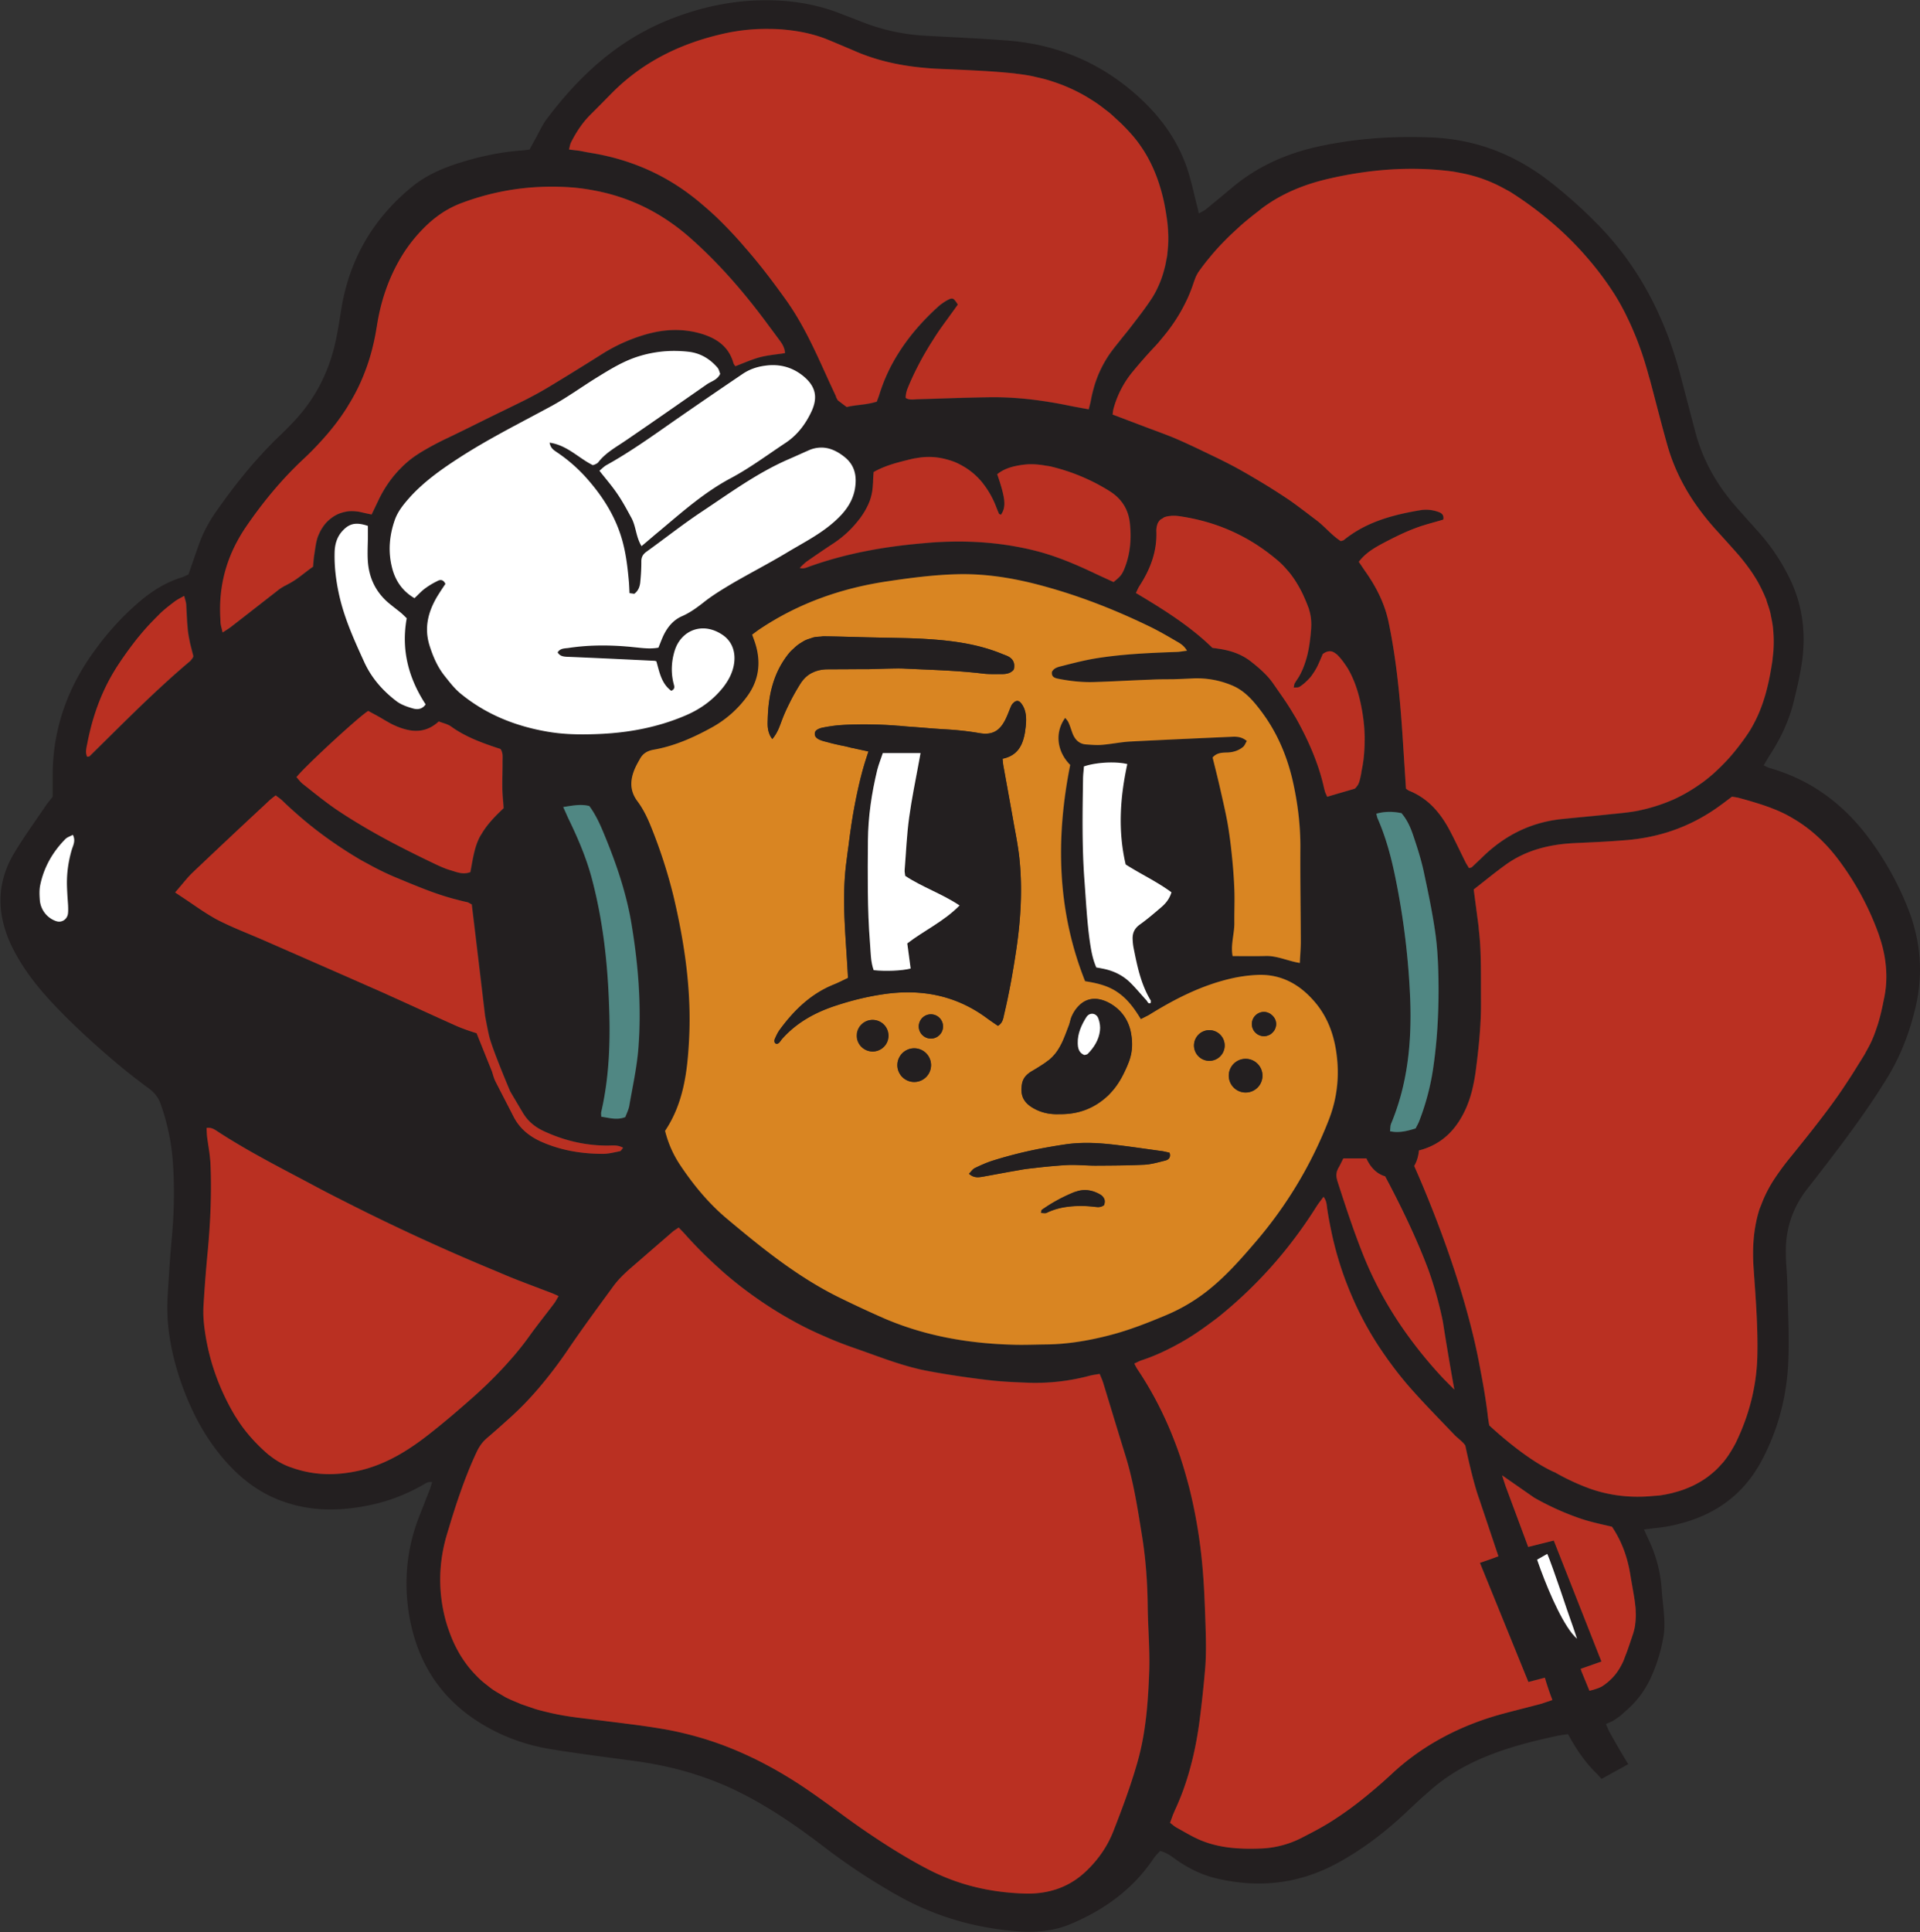 <svg xmlns="http://www.w3.org/2000/svg" width="261.752" height="263.325" viewBox="0 0 261.752 263.325"><rect x="0" y="0" width="261.752" height="263.325" fill="#333333" stroke="none"/><defs><clipPath id="a" clipPathUnits="userSpaceOnUse"><path d="M-1282.466 173.512H463.186v-350.253h-1745.652Z"/></clipPath><clipPath id="b" clipPathUnits="userSpaceOnUse"><path d="M-1249.305 234.486H496.347v-350.252h-1745.652Z"/></clipPath><clipPath id="c" clipPathUnits="userSpaceOnUse"><path d="M-1236.827 172.828H508.825v-350.253h-1745.652Z"/></clipPath><clipPath id="d" clipPathUnits="userSpaceOnUse"><path d="M-1206.293 166.39H539.36v-350.253h-1745.652Z"/></clipPath><clipPath id="e" clipPathUnits="userSpaceOnUse"><path d="M-1147.915 155.682H597.737v-350.253h-1745.653Z"/></clipPath><clipPath id="f" clipPathUnits="userSpaceOnUse"><path d="M-1127.356 125.648H618.296v-350.253h-1745.652Z"/></clipPath><clipPath id="g" clipPathUnits="userSpaceOnUse"><path d="M-1165.651 110.125H580.001v-350.253h-1745.652Z"/></clipPath><clipPath id="h" clipPathUnits="userSpaceOnUse"><path d="M-1135.284 131.575H610.368v-350.253h-1745.652Z"/></clipPath><clipPath id="i" clipPathUnits="userSpaceOnUse"><path d="M-1168.237 145.419H577.415v-350.253h-1745.652Z"/></clipPath><clipPath id="j" clipPathUnits="userSpaceOnUse"><path d="M-1223.736 134.818H521.916v-350.253h-1745.652Z"/></clipPath><clipPath id="k" clipPathUnits="userSpaceOnUse"><path d="M-1192.242 122.108H553.41v-350.253h-1745.652Z"/></clipPath><clipPath id="l" clipPathUnits="userSpaceOnUse"><path d="M-1112.272 135.138H633.38v-350.253h-1745.652Z"/></clipPath><clipPath id="m" clipPathUnits="userSpaceOnUse"><path d="M-1120.052 151.328H625.6v-350.253h-1745.652Z"/></clipPath><clipPath id="n" clipPathUnits="userSpaceOnUse"><path d="M-1097.184 157.23H648.468v-350.253h-1745.652Z"/></clipPath><clipPath id="o" clipPathUnits="userSpaceOnUse"><path d="M-1109.242 139.383H636.41V-210.87h-1745.652Z"/></clipPath><clipPath id="p" clipPathUnits="userSpaceOnUse"><path d="M-1138.079 214.736H607.573v-350.253h-1745.652Z"/></clipPath><clipPath id="q" clipPathUnits="userSpaceOnUse"><path d="M-1207.22 239.858H538.432v-350.253H-1207.22Z"/></clipPath><clipPath id="r" clipPathUnits="userSpaceOnUse"><path d="M-1257 237.039H488.654v-350.253H-1257Z"/></clipPath><clipPath id="s" clipPathUnits="userSpaceOnUse"><path d="M-1226.43 192.382H519.224v-350.253H-1226.43Z"/></clipPath><clipPath id="t" clipPathUnits="userSpaceOnUse"><path d="M-1282.347 169.213H463.305V-181.04h-1745.652Z"/></clipPath><clipPath id="u" clipPathUnits="userSpaceOnUse"><path d="M-1210.964 102.799H534.688v-350.253h-1745.652Z"/></clipPath><clipPath id="v" clipPathUnits="userSpaceOnUse"><path d="M-1148.124 86.44H597.528v-350.253h-1745.652Z"/></clipPath><clipPath id="w" clipPathUnits="userSpaceOnUse"><path d="M-1182.853 170.893H562.8V-179.36h-1745.652Z"/></clipPath><clipPath id="x" clipPathUnits="userSpaceOnUse"><path d="M-1182.297 161.42H563.355v-350.253h-1745.652Z"/></clipPath><clipPath id="y" clipPathUnits="userSpaceOnUse"><path d="M-1168.243 145.421H577.409v-350.253h-1745.653Z"/></clipPath><clipPath id="z" clipPathUnits="userSpaceOnUse"><path d="M-1200.816 175.864H544.836V-174.39h-1745.652Z"/></clipPath><clipPath id="A" clipPathUnits="userSpaceOnUse"><path d="M-1200.616 179.733H545.036V-170.52h-1745.652Z"/></clipPath><clipPath id="B" clipPathUnits="userSpaceOnUse"><path d="M-1203.98 188.943H541.672V-161.31H-1203.98Z"/></clipPath><clipPath id="C" clipPathUnits="userSpaceOnUse"><path d="M-1202.623 194.394H543.03V-155.86h-1745.652Z"/></clipPath><clipPath id="D" clipPathUnits="userSpaceOnUse"><path d="M-1178.984 176.148H566.668v-350.253h-1745.652Z"/></clipPath><clipPath id="E" clipPathUnits="userSpaceOnUse"><path d="M-1184.925 175.574H560.727v-350.253h-1745.652Z"/></clipPath><clipPath id="F" clipPathUnits="userSpaceOnUse"><path d="M-1183.219 179.048H562.433v-350.253h-1745.652Z"/></clipPath><clipPath id="G" clipPathUnits="userSpaceOnUse"><path d="M-1213.357 180.329H532.295v-350.253h-1745.652Z"/></clipPath><clipPath id="H" clipPathUnits="userSpaceOnUse"><path d="M-1218.988 177.811H526.664v-350.253h-1745.652Z"/></clipPath><clipPath id="I" clipPathUnits="userSpaceOnUse"><path d="M-1217.108 183.57H528.544v-350.254h-1745.652Z"/></clipPath><clipPath id="J" clipPathUnits="userSpaceOnUse"><path d="M-1111.304 165.534H634.348v-350.253h-1745.652Z"/></clipPath><clipPath id="K" clipPathUnits="userSpaceOnUse"><path d="M-1246.024 243.822H499.628v-350.253h-1745.652Z"/></clipPath></defs><path d="M0 0c-.049-.282-.111-.558-.166-.837l-.051-.254a24 24 0 0 0-.17-.765 20 20 0 0 0-.317-1.179c-.034-.111-.074-.219-.11-.329-.061-.185-.118-.372-.186-.556a9 9 0 0 0-.288-.713l-.029-.065q-.273-.601-.611-1.184c-.043-.075-.073-.155-.118-.229-.298-.495-.608-.983-.914-1.473q-.153-.25-.308-.497-.313-.49-.634-.974c-.168-.256-.329-.516-.501-.769q-.394-.572-.802-1.129l-.041-.06c-1.442-1.981-2.986-3.897-4.53-5.804a28 28 0 0 1-1.267-1.697c-.189-.274-.383-.546-.554-.828a13 13 0 0 1-1.012-2.101c-.091-.241-.199-.472-.274-.723-.567-1.906-.679-3.822-.548-5.794.204-2.949.446-5.898.39-8.846-.046-3.088-.781-6.074-2.13-8.902-.166-.35-.353-.674-.544-.989-.034-.057-.063-.121-.097-.177a10 10 0 0 0-.713-.976c-.065-.079-.137-.149-.205-.225a9 9 0 0 0-.594-.62c-.091-.085-.186-.162-.28-.242a9 9 0 0 0-.61-.485q-.155-.11-.315-.214a9.5 9.5 0 0 0-1.746-.899c-.106-.042-.209-.086-.317-.125a11 11 0 0 0-.893-.274c-.082-.022-.161-.049-.244-.069q-.593-.148-1.221-.241c-.253-.037-.507-.041-.76-.065-2.196-.216-4.401.014-6.501.764a23 23 0 0 0-3.588 1.681l.004-.018c-2.679 1.196-5.735 3.924-6.667 4.788-.076.428-.141.845-.18 1.23 0 0-.196 1.752-.728 4.454-1.522 8.541-5.359 17.668-6.771 20.846.314.518.443 1.112.488 1.585l.001.002c1.189.305 2.162.847 2.952 1.594.812.767 1.434 1.746 1.924 2.88.122.278.222.567.322.845a14 14 0 0 1 .351 1.327q.138.651.228 1.308a39 39 0 0 1 .143 1.065l.163 1.431.029.289q.059.623.11 1.247.043.552.071 1.105l.019.36q.035.833.031 1.668l.001.052c-.012 1.245.011 2.491-.012 3.736 0 .296-.012.596-.021.896a45 45 0 0 1-.026.728 26 26 0 0 1-.153 1.966c-.02.175-.03.35-.055.524-.078.601-.156 1.19-.234 1.802-.078.6-.167 1.223-.244 1.857l.001.001v.002c.542.419 1.064.836 1.582 1.245l.119.093c.536.421 1.067.832 1.61 1.22 2.065 1.47 4.428 2.046 6.93 2.176l1.551.074c1.31.062 2.62.128 3.918.248 2.733.234 5.287.993 7.629 2.323a18 18 0 0 1 1.635 1.039c.372.262.74.541 1.124.831l.32.244q.16-.032.333-.059c.162-.026.325-.055.484-.105a46 46 0 0 0 1.842-.536c.815-.254 1.619-.54 2.401-.902.515-.237.997-.513 1.466-.803 1.66-1.021 3.056-2.348 4.253-3.907a29 29 0 0 0 4.26-7.869c.02-.058.032-.118.052-.176q.188-.547.324-1.102.054-.22.1-.441c.023-.112.055-.223.075-.335.038-.211.063-.423.091-.634A11.1 11.1 0 0 0 0 0m-25.53-64.387c0-.056 0-.1-.011-.134l-.004-.015a6 6 0 0 0-.211-.872c-.184-.551-.367-1.103-.56-1.649-.078-.219-.163-.432-.246-.647-.067-.174-.125-.352-.198-.523-.018-.041-.043-.077-.061-.118-.039-.086-.076-.173-.121-.256-.023-.044-.051-.08-.074-.122a6 6 0 0 0-.279-.458c-.029-.042-.05-.091-.081-.132-.078-.122-.166-.222-.255-.334-.089-.111-.19-.211-.29-.311-.058-.058-.123-.11-.184-.167q-.096-.09-.196-.177a5 5 0 0 0-.631-.468l-.001.001c-.483-.269-1.277-.44-1.277-.44l-.828 2.011q-.035.114-.067.227l2.077.731v-.003l.044.019-4.894 12.42-.009-.002.022-.049-2.609-.652-2.315 6.229q-.18.54-.356 1.093l3.278-2.28a28 28 0 0 1 3.614-1.727c.612-.238 1.23-.46 1.864-.643.496-.138 1.003-.26 1.519-.382l.965-.225c1.042-1.553 1.6-3.19 1.879-4.93.14-.865.307-1.72.437-2.586.028-.174.044-.349.063-.523l.029-.216.002-.039c.014-.157.015-.314.02-.471.003-.089.012-.18.012-.268l-.004-.052a7 7 0 0 0-.061-.84zm-6.464-.957c-1.29 1.623-2.713 5.048-3.569 7.539.356.2.667.378 1.034.589.156-.267 1.023-2.735 1.368-3.758.422-1.29.878-2.58 1.334-3.881.1-.289.2-.589.345-1.034a5 5 0 0 0-.512.545m-2.917-7.121-.002.002c-.056-.021-.112-.047-.169-.064-1.289-.344-2.579-.656-3.858-1-2.49-.665-4.829-1.606-6.999-2.864a24.5 24.5 0 0 1-4.429-3.267 53 53 0 0 0-2.805-2.434 36 36 0 0 0-3.569-2.566 30 30 0 0 0-2.106-1.177c-.317-.165-.632-.333-.951-.492a10 10 0 0 0-4.084-1.014c-1.075-.038-2.14-.026-3.187.104-.999.123-1.982.354-2.938.755-.845.356-1.623.846-2.424 1.279-.256.145-.467.345-.667.489h-.011c.178.467.278.79.411 1.079.03.062.055.127.084.189q.457.981.828 1.986l.045.116c.278.767.522 1.545.733 2.346.423 1.579.723 3.191.935 4.826.159 1.215.294 2.432.418 3.655.045.463.091.925.127 1.389l.033.404c.089 1.323.066 2.669.022 3.992-.067 2.124-.133 4.248-.334 6.36a62 62 0 0 1-.322 2.825c-.133.934-.3 1.868-.478 2.791-.031.153-.07.304-.103.457q-.2.96-.442 1.911c-.082.319-.171.635-.259.952-.182.651-.37 1.299-.583 1.942l-.07.22-.062.178a40 40 0 0 1-.649 1.749c-.089.223-.176.447-.269.669q-.365.873-.771 1.727c-.044.092-.083.187-.128.28a41 41 0 0 1-1.168 2.202 32 32 0 0 1-1.323 2.124c-.111.166-.189.344-.322.589l.001.001.082.04q.205.1.382.18c.085.039.169.078.252.106 1.231.397 2.385.929 3.502 1.528.415.223.827.453 1.23.699q1.103.678 2.151 1.459c.366.272.737.535 1.095.824.84.679 1.649 1.388 2.434 2.115a47 47 0 0 1 3.026 3.1c.309.35.606.708.902 1.065q.33.4.651.806c.275.348.551.695.815 1.053a48 48 0 0 1 2.135 3.125c.006.01.016.02.022.03.191.296.416.569.668.92.326-.419.326-.837.381-1.228.107-.733.245-1.452.393-2.166.042-.201.081-.402.126-.601a35 35 0 0 1 1.292-4.393q.122-.326.25-.647.294-.754.624-1.492.147-.335.301-.667a34 34 0 0 1 1.095-2.13 34 34 0 0 1 1.076-1.785c.129-.202.265-.401.399-.601q.462-.687.958-1.358.209-.284.423-.567c.468-.608.95-1.209 1.463-1.796 1.479-1.684 3.06-3.283 4.613-4.911.316-.331.822-.668 1.107-1.082.481-2.242.983-4.264 1.443-5.524l1.95-5.815a1.6 1.6 0 0 1-.257-.084c-.426-.169-1.044-.375-1.637-.577l4.959-12.19.012.003-.004.006 1.673.435s.259-.938.77-2.28zm-40.31 3.327c-.112-3.163-.335-6.335-1.21-9.385-.679-2.391-1.553-4.735-2.465-7.06-.604-1.544-1.553-2.912-2.79-4.084-1.739-1.655-3.832-2.325-6.148-2.279-.728.014-1.449.066-2.165.143-2.667.281-5.239 1.008-7.685 2.252-1.714.883-3.361 1.874-4.971 2.924a85 85 0 0 0-3.568 2.458c-1.442 1.06-2.884 2.12-4.363 3.115l-.051.033c-.528.354-1.065.699-1.614 1.022-.556.345-1.112.667-1.679.979l-.217.114q-.678.367-1.368.706l-.358.171q-.68.326-1.372.623l-.276.118a35 35 0 0 1-3.416 1.227q-.176.052-.353.101-.69.2-1.393.37-.218.054-.438.105-.863.2-1.745.353l-.016.003-.1.015c-2.051.353-4.129.585-6.197.851-1.031.128-2.064.242-3.092.387a25 25 0 0 0-2.67.517c-.369.092-.739.177-1.103.296l-.524.179c-.296.099-.59.197-.892.302-.122.045-.227.105-.346.153-.411.164-.815.335-1.194.53-.182.093-.346.202-.52.302-.302.173-.601.347-.88.541-.174.12-.335.253-.5.381-.249.193-.495.389-.724.6-.17.155-.33.32-.49.485q-.282.29-.542.598c-.084.1-.183.188-.264.29-.094.123-.168.256-.258.381q-.16.225-.311.458c-.081.126-.178.243-.253.374-.082.135-.144.285-.221.424q-.122.225-.236.456-.224.455-.416.938-.097.243-.186.493c-.056.158-.124.305-.176.468-.077.245-.155.501-.222.768-.778 2.924-.712 5.86.156 8.751.082.276.173.547.256.822q.268.895.555 1.783c.065.202.122.406.189.608.072.219.155.432.229.648q.13.38.267.757c.085.235.16.473.249.708.116.309.243.616.365.925l.069.174c.273.675.557 1.347.867 2.003.067.134.134.267.212.389.077.134.155.245.233.367.078.111.178.223.278.323.079.098.178.179.276.266.013.011.02.025.034.036.827.697 1.627 1.423 2.437 2.148a32 32 0 0 1 1.701 1.666 40 40 0 0 1 2.295 2.685 49 49 0 0 1 1.797 2.472 138 138 0 0 0 2.335 3.314c.801 1.101 1.601 2.191 2.391 3.28a8 8 0 0 0 .671.793l.049.051c.111.116.221.235.336.346l.285.261.101.099c.362.319.729.63 1.093.947q1.349 1.175 2.701 2.342l.82.71c.064.057.135.105.21.155.111.075.234.154.394.267.057-.065.111-.116.163-.171.231-.237.428-.439.6-.641a45 45 0 0 1 1.675-1.763q.2-.198.403-.393.602-.584 1.224-1.142.3-.276.603-.544a41 41 0 0 1 3.429-2.659 40 40 0 0 1 2.656-1.704c.101-.061.204-.116.306-.175a41 41 0 0 1 1.941-1.049l.021-.011h.011a39 39 0 0 1 1.962-.907c.195-.084.386-.172.583-.254a43 43 0 0 1 2.292-.874c2.513-.867 4.982-1.89 7.606-2.379a86 86 0 0 1 6.038-.912c1.401-.178 2.824-.233 4.236-.289a21.4 21.4 0 0 1 6.283.712c.155.044.311.077.478.1.178.033.356.055.545.089l.001-.004.001.001c.14-.344.279-.642.372-.949.754-2.465 1.498-4.93 2.261-7.395.855-2.753 1.274-5.59 1.73-8.418.362-2.306.521-4.623.548-6.957.016-1.271.087-2.542.134-3.812l.008-.284c.028-.837.045-1.674.017-2.508m-73.646 24.143c-1.643-1.282-3.372-2.419-5.302-3.15a13 13 0 0 0-1.585-.502 14.4 14.4 0 0 0-2.717-.403 11.3 11.3 0 0 0-4.442.653c-.066.024-.133.041-.199.066a7.2 7.2 0 0 0-2.01 1.14c-.043.035-.093.058-.135.095l-.003.002a17.6 17.6 0 0 0-2.501 2.614q-.425.554-.797 1.155c-.059.095-.133.179-.191.276-.411.712-.8 1.435-1.134 2.168a28 28 0 0 0-.9 2.235 22.5 22.5 0 0 0-1.079 4.737 12 12 0 0 0-.078 1.991c.111 1.823.245 3.647.423 5.459.093.949.165 1.888.229 2.835a70 70 0 0 1 .119 3.403l.005.305c.002.933-.015 1.866-.064 2.798-.004.067-.012.14-.018.21q-.034.42-.096.841c-.042.299-.085.601-.131.895-.044.222-.067.444-.1.656-.011.144-.011.278-.022.422-.011.134-.011.278-.022.423q.188.03.347.004c.337-.045.593-.243.847-.406 3.247-2.112 6.707-3.842 10.111-5.665 1.114-.594 2.241-1.161 3.367-1.731a219 219 0 0 1 14.827-6.798c.525-.218 1.045-.446 1.572-.661 1.131-.458 2.278-.884 3.421-1.318q.446-.168.89-.338l.064-.029c.165-.07.333-.151.555-.249-.177-.289-.298-.54-.465-.763-.847-1.126-1.74-2.233-2.558-3.377a30 30 0 0 0-1.577-2.005l-.277-.314a36 36 0 0 0-1.43-1.55c-.055-.057-.105-.119-.161-.175-.132-.135-.271-.264-.405-.398-.166-.163-.33-.329-.499-.49a49 49 0 0 0-1.398-1.291c-1.456-1.29-2.946-2.569-4.481-3.77m-25.624 55.17-.331.224.002.003h-.011c.189.212.356.412.523.601s.311.367.456.545c.144.166.289.333.433.489s.278.3.434.445c2.454 2.337 4.928 4.643 7.403 6.95q.208.194.415.39l.041.034q.179.159.397.324c.061.047.119.09.185.144.091-.074.181-.138.271-.204.148-.108.292-.215.417-.333.461-.459.944-.89 1.427-1.32 2.004-1.777 4.181-3.328 6.489-4.691.279-.165.569-.311.853-.467.92-.501 1.858-.973 2.817-1.372 2.029-.834 4.041-1.71 6.172-2.253.37-.095.736-.201 1.115-.271.149-.028.288-.139.493-.242.456-3.766.907-7.552 1.36-11.382.146-.788.338-1.786.457-2.225.374-1.38 1.893-4.989 2.108-5.497.445-.76.89-1.517 1.344-2.271.5-.811 1.201-1.378 2.046-1.779 2.057-.967 4.213-1.489 6.492-1.501.266-.005.534.022.81.01.278-.012.563-.064.86-.232-.134-.167-.223-.334-.334-.356-.567-.111-1.145-.267-1.724-.267h-.005c-2.179 0-4.281.345-6.293 1.234-1.224.545-2.202 1.335-2.825 2.525-.622 1.223-1.256 2.435-1.879 3.658-.145.289-.222.6-.345.989l.005.001-1.579 3.928-.009.002c-.318.097-.636.197-.944.311-.423.148-.841.307-1.247.491-2.184.975-4.349 1.981-6.527 2.96-.355.159-.708.323-1.063.48l-1.396.613c-3.527 1.556-7.059 3.099-10.584 4.643-1.591.698-3.228 1.312-4.772 2.112-.214.112-.421.237-.628.36-1.003.59-1.946 1.288-2.924 1.924-.125.086-.258.174-.405.273m-1.232 21.745-.565-.517a126 126 0 0 1-1.876-1.767l-1.307-1.267-.791-.775c-1.109-1.094-2.207-2.188-3.32-3.281a.3.3 0 0 0-.124-.03c-.032-.004-.058-.006-.111-.015h-.01a1.3 1.3 0 0 0-.111.523c0 .029.008.058.01.088q.005.087.018.173c.007.048.01.096.019.144q.023.121.049.24l.015.078.03.139c.344 1.779.853 3.495 1.577 5.125l.028.073a20 20 0 0 0 1.624 2.947 35 35 0 0 0 1.927 2.632c.076.095.157.187.234.281q.338.408.69.8.325.359.664.704.076.083.154.164c.098.104.206.204.312.306.097.095.187.196.286.288.271.255.556.49.848.719q.296.236.6.466c.267.189.545.334.945.556l.001-.004.006.003c.05-.202.101-.37.142-.532q.043-.161.062-.312c.023-.336.037-.668.053-1.001q.015-.304.034-.61c.01-.213.031-.425.048-.638q.025-.324.065-.648.057-.41.145-.814c.018-.082.026-.164.046-.245q.063-.266.13-.525c.038-.154.074-.297.112-.443l.102-.399-.001-.003c-.055-.123-.055-.167-.078-.189h-.003l-.002-.003c-.018-.026-.039-.046-.057-.072a1.3 1.3 0 0 0-.121-.15c-.019-.021-.032-.05-.054-.067a80 80 0 0 1-2.445-2.142m-9.666-17.159a11.8 11.8 0 0 1-.489-3.792c.022-.622.066-1.245.111-1.868a6 6 0 0 0-.011-.867c-.059-.435-.376-.756-.771-.813a.9.9 0 0 0-.413.035c-.334.1-.679.311-.934.556a2.5 2.5 0 0 0-.767 1.656c-.034.49-.056 1.001.044 1.479.378 1.835 1.279 3.403 2.591 4.726.189.178.478.267.745.412l.001-.003.004.003c.312-.601.022-1.079-.111-1.524m17.775 32.958c.433.634.878 1.268 1.345 1.879a39.3 39.3 0 0 0 4.615 5.149c.433.4.845.8 1.245 1.223.144.152.278.31.419.463a26 26 0 0 1 1.835 2.206c.342.464.662.938.971 1.434l.063.107a21 21 0 0 1 1.02 1.845c.296.608.554 1.228.787 1.858l.067.171q.333.932.579 1.894.039.155.075.308.22.904.367 1.833c.006.041.016.082.022.123.389 2.591 1.201 5.004 2.557 7.25.2.323.401.634.623.934a15 15 0 0 0 1.434 1.724c.256.267.534.534.812.789q.32.282.661.537c.561.429 1.159.799 1.799 1.102q.4.192.82.352c3.636 1.356 7.384 1.868 11.264 1.579a21 21 0 0 0 2.548-.367c3.592-.717 6.775-2.342 9.594-4.844 2.846-2.521 5.33-5.377 7.6-8.418l.451-.609c.084-.114.172-.228.256-.34q.162-.224.325-.444.192-.256.381-.514.128-.17.251-.352l.066-.091c.012-.021.02-.047.032-.069q.086-.148.15-.315l.025-.063c.053-.156.094-.321.1-.515-.865-.139-1.731-.204-2.549-.418-.535-.138-1.069-.346-1.616-.563-.299-.12-.594-.241-.912-.359h-.011a1 1 0 0 1-.066.113.8.8 0 0 0-.111.195l-.001.004q-.181.637-.495 1.124c-.628.98-1.632 1.539-2.825 1.895-1.682.49-3.345.472-5.004.087a13 13 0 0 1-.883-.238c-1.468-.455-2.858-1.067-4.159-1.89a388 388 0 0 0-5.382-3.325 39 39 0 0 0-2.724-1.501c-1.153-.574-2.306-1.123-3.455-1.688-1.455-.717-2.906-1.445-4.372-2.142a30 30 0 0 1-1.902-.982c-.49-.277-.974-.563-1.435-.892a10 10 0 0 1-1.168-.945c-.061-.058-.109-.123-.168-.182-.999-.988-1.79-2.149-2.396-3.454-.195-.409-.391-.819-.642-1.339-.2.043-.359.074-.505.105q-.157.032-.303.066c-.043.013-.083.017-.126.029a4.5 4.5 0 0 1-.621.115q-.132.015-.262.022c-.221.01-.436.007-.641-.02-.065-.008-.125-.025-.189-.036a4 4 0 0 1-.487-.126q-.087-.027-.17-.058a3.6 3.6 0 0 1-.553-.28q-.048-.031-.095-.065a4 4 0 0 1-.473-.372l-.036-.032a4 4 0 0 1-.446-.506l-.049-.076a4 4 0 0 1-.285-.459q-.047-.095-.091-.19a4 4 0 0 1-.202-.489c-.177-.549-.233-1.135-.326-1.702-.065-.41-.093-.819-.13-1.265-.24-.163-.469-.336-.695-.511l-.023-.017-.139-.107c-.544-.425-1.085-.834-1.699-1.148-.116-.06-.224-.129-.346-.18-.054-.022-.101-.062-.153-.09a4 4 0 0 1-.614-.421l-.154-.122q-.624-.484-1.246-.969c-1.093-.853-2.185-1.709-3.281-2.556a5 5 0 0 0-.511-.353c-.119-.077-.24-.154-.385-.251l-.001.006-.004-.002c-.044.2-.089.367-.122.511s-.067.278-.078.412c-.014.159-.013.315-.022.473-.171 2.848.405 5.504 1.745 7.962.254.467.526.93.835 1.383m33.158 39.018c.033.123.055.234.111.334.523 1.045 1.157 2.024 2.002 2.847l.201.202c.541.534 1.076 1.079 1.611 1.623q.277.285.556.565c3.08 3.036 6.816 4.848 10.986 5.827q.751.175 1.507.296c1.123.181 2.254.256 3.392.241.39-.004.781-.009 1.172-.037 1.624-.122 3.203-.411 4.737-1.012q1.028-.428 2.055-.866c.193-.083.389-.158.582-.244 2.262-1.018 4.625-1.553 7.061-1.793a31 31 0 0 1 1.655-.121c1.471-.063 2.944-.122 4.416-.208a70 70 0 0 0 3.424-.269c.08-.008.156-.026.235-.035q.742-.084 1.459-.219c.194-.037.381-.087.572-.13.363-.081.723-.165 1.076-.266.203-.059.401-.127.601-.192q.497-.16.981-.348.295-.118.585-.245a18 18 0 0 0 1.487-.732q.448-.252.882-.53c.178-.114.359-.224.533-.344.277-.191.546-.398.814-.606.177-.138.359-.268.533-.414.208-.175.407-.367.61-.553.27-.245.539-.492.798-.756.148-.149.295-.295.442-.458.21-.22.408-.452.607-.684l.007-.008c.333-.398.63-.814.907-1.239l.071-.106q.405-.639.736-1.314l.044-.089q.337-.696.603-1.423l.003-.009q.429-1.183.697-2.434c.117-.553.211-1.109.29-1.665.011-.072.028-.142.038-.214.022-.178.036-.357.052-.536a14 14 0 0 0 .049-1.941 11 11 0 0 0-.065-.754c-.013-.114-.012-.226-.029-.34-.028-.192-.072-.378-.107-.567-.022-.117-.041-.235-.066-.351-.039-.182-.086-.361-.133-.54q-.063-.241-.137-.479c-.049-.156-.097-.312-.153-.466a11 11 0 0 0-.269-.665 9.4 9.4 0 0 0-.652-1.248c-.651-1.014-1.395-1.963-2.13-2.921-.296-.389-.607-.77-.917-1.152l-.091-.115q-.095-.122-.191-.242c-.275-.34-.55-.68-.81-1.03a11.6 11.6 0 0 1-1.791-3.562q-.038-.133-.074-.267a12 12 0 0 1-.274-1.166c-.047-.279-.13-.558-.233-.986l-.292.054c-.604.107-1.143.199-1.65.305-2.635.551-5.291.892-7.981.876l-.067.002-.223-.005c-1.694-.026-3.388-.08-5.082-.132q-1.086-.038-2.173-.068c-.258-.006-.52-.05-.783-.021a1 1 0 0 0-.459.148h-.011c0 .111 0 .212.022.312 0 .023.009.046.012.07q.007.053.017.106l.004.024c.012.078.034.167.067.244l.019.063.014.043c.004.014.006.024.012.039.021.063.051.122.076.184q.063.155.129.307.055.128.106.254c.133.311.267.612.411.912.096.198.206.387.305.583q.168.333.346.663c.093.172.174.351.272.522.083.147.179.285.264.431q.317.54.655 1.068c.195.308.388.617.593.919.298.439.611.87.928 1.299.105.142.2.29.307.43.053.076.106.145.16.218.112.153.217.3.325.45.096.137.196.274.282.411-.12.2-.212.339-.303.439-.034.038-.07.083-.103.108a.34.34 0 0 1-.158.06c-.015.002-.028.015-.044.015-.021 0-.046-.014-.068-.017-.051-.008-.101-.015-.16-.043a4.3 4.3 0 0 1-.729-.428c-.106-.076-.216-.15-.314-.234-1.63-1.462-3.051-3.065-4.183-4.865a17.7 17.7 0 0 1-1.955-4.221c-.006-.021-.017-.045-.023-.066a9 9 0 0 0-.142-.401c-.034-.09-.061-.169-.095-.267-1.042-.345-2.13-.317-3.079-.559-.372.279-.632.475-.912.689l-.002.005h-.006c-.044.089-.111.189-.167.3-.011.033-.011.089-.022.122-.111.231-.216.468-.325.701q-.163.348-.323.698c-.342.75-.682 1.502-1.031 2.248a60 60 0 0 1-1.156 2.413 37 37 0 0 1-.905 1.654l-.118.202q-.45.762-.949 1.497l-.074.112c-.391.56-.796 1.108-1.199 1.657q-.457.618-.922 1.225-.38.493-.769.978a59 59 0 0 1-1.511 1.804c-.214.245-.423.495-.642.737a46 46 0 0 1-2.307 2.388c-.478.456-.979.89-1.49 1.323-.472.409-.957.788-1.45 1.151-2.951 2.165-6.287 3.505-9.96 4.094-.256.04-.516.094-.775.145-.109.02-.213.042-.325.059q-.22.03-.455.057c-.186.022-.381.044-.603.074l.001.002h-.01c.044.134.066.267.1.389m86.815-99.775c-.089-.222-.223-.444-.345-.689-.626-.192-1.246-.371-1.921-.364a3.6 3.6 0 0 0-.697.075c.033.3.022.545.1.756 1.69 4.036 2.113 8.262 1.968 12.576a77.6 77.6 0 0 1-1.523 12.599c-.423 2.079-.968 4.125-1.824 6.071-.044.111-.067.233-.122.467.462.128.897.183 1.32.186s.836-.047 1.254-.131c.556-.645.9-1.401 1.167-2.179.412-1.212.812-2.446 1.09-3.703.467-2.179.934-4.381 1.234-6.594.234-1.768.289-3.569.3-5.348.011-2.824-.155-5.638-.578-8.44a25 25 0 0 0-1.423-5.282m-8.408-5.182c.005.026 0 .053.007.079l.008.018c.013.045.038.089.056.134.025.065.044.13.081.192.167.278.311.59.522 1.012h2.357l.002-.004c.263-.589.838-1.524 1.918-1.833 1.171-2.188 3.116-6.016 4.478-9.709a40 40 0 0 0 1.392-4.98c.011-.074.031-.155.041-.229 0 0 .484-3.137 1.164-6.891l-1.015 1.022-.019.017-.001.001h-.009a45 45 0 0 0-2.513 2.903q-.553.703-1.077 1.422l-.119.162q-.535.737-1.039 1.496a39 39 0 0 0-1.935 3.28 50 50 0 0 0-.845 1.723c-.267.59-.522 1.179-.767 1.78-.978 2.468-1.812 4.992-2.624 7.505-.028.086-.034.167-.051.25a2 2 0 0 0-.027.129q-.015.112-.015.222-.002.15.03.299M-76.808 4.665c.367-1.835.745-3.67 1.735-5.304.033-.056 0-.156 0-.267a.25.25 0 0 0-.159-.028c-.132.024-.185.194-.269.295-.567.611-1.089 1.256-1.679 1.834-.789.768-1.768 1.224-2.857 1.424-.201.044-.401.078-.601.111-.389.889-.534 1.79-.667 2.691-.289 2.057-.389 4.136-.545 6.204-.256 3.447-.2 6.894-.145 10.342 0 .455.067.9.089 1.312.765.271 1.857.412 2.85.408.597-.002 1.158-.055 1.592-.164-.734-3.38-.978-6.794-.166-10.263 1.523-.979 3.191-1.746 4.681-2.847-.211-.7-.612-1.167-1.09-1.567-.7-.601-1.39-1.19-2.135-1.724-.533-.378-.767-.856-.745-1.479a6 6 0 0 1 .111-.978m18.15 32.919c-.003-.091-.002-.182-.008-.273-.004-.059-.015-.117-.02-.177a20 20 0 0 0-.128-1.174 14 14 0 0 0-.219-1.199 6 6 0 0 0-.111-.452c-.022-.076-.054-.149-.076-.225a10 10 0 0 0-.184-.539c-.034-.093-.057-.188-.096-.281-.046-.105-.103-.206-.153-.309q-.073-.158-.156-.314a7 7 0 0 0-.38-.608c-.054-.079-.092-.163-.15-.24-.065-.084-.056-.223-.111-.453.11.01.212.009.304.012a.6.6 0 0 1 .281.059c.192.12.365.256.532.396q.112.1.217.203c.111.107.222.215.321.331l.051.056.029.037c.089.109.166.227.246.343.188.276.363.565.504.887.166.367.333.756.478 1.101.285.223.555.309.808.285.191-.015.368-.112.536-.243.052-.041.107-.07.157-.12l.017-.021c.283-.285.532-.603.76-.935.014-.02.032-.035.046-.056.057-.078.101-.156.149-.234.027-.045.062-.086.088-.132.633-1.079 1.033-2.261 1.303-3.488a19 19 0 0 0 .328-1.961 17 17 0 0 0 .102-1.527c.006-.219-.002-.439-.005-.659q-.008-.489-.045-.979a15 15 0 0 0-.069-.728 16 16 0 0 0-.185-1.099c-.032-.157-.043-.313-.08-.47-.067-.287-.113-.592-.241-.877q-.022-.054-.051-.107a1.4 1.4 0 0 0-.133-.189c-.019-.023-.028-.048-.049-.07-.045-.067-.1-.111-.156-.156l-1.245-.36c-.518-.151-1.037-.303-1.576-.464l-.001.002-.002-.001c-.1.234-.2.412-.245.59-.018.088-.042.174-.061.262a21 21 0 0 1-.406 1.551q-.023.077-.044.155a23 23 0 0 1-.69 1.901 32 32 0 0 1-1.779 3.636c-.044.08-.095.157-.141.236a28 28 0 0 1-.936 1.491l-.013.019c-.389.567-.778 1.123-1.178 1.69a8 8 0 0 1-1.057 1.223c-.389.389-.8.723-1.223 1.057-.765.605-1.627.962-2.54 1.177a10 10 0 0 1-.901.163q-.182.029-.374.054l-.143.018-.003.002-.001.001c-2.298 2.241-5.014 3.934-7.823 5.608l.001.003-.002.001c.133.245.211.467.333.667 1.123 1.713 1.835 3.536 1.757 5.616-.009.234.02.44.074.627l.017.071.009.036c.048.152.133.283.239.396l.039.046.011.013c.059.059.15.092.224.138.078.048.142.11.236.145.172.063.377.099.599.119.02.001.033.009.054.01.242.019.493.009.744-.019a21 21 0 0 0 2.834-.592 19 19 0 0 0 6.25-3.087l.087-.061c.032-.023.061-.051.093-.075.353-.269.701-.548 1.042-.845l.011-.011c.175-.154.35-.317.513-.492.101-.104.187-.22.283-.328.105-.12.212-.238.31-.362q.306-.389.571-.805.157-.245.301-.498.222-.387.419-.79.117-.246.224-.498c.049-.111.104-.22.15-.333q.093-.237.18-.478c.025-.066.056-.129.079-.195.015-.041.017-.083.03-.124q.096-.303.147-.611.02-.11.035-.219.043-.36.041-.722zm-32.11 15.561.004.003v.001c.56.456 1.203.694 1.878.838q.534.117 1.087.17c.671.054 1.334-.009 1.997-.13.159-.029.32-.04.479-.078A20 20 0 0 0-80.255 52a17 17 0 0 0 1.09-.646c1.172-.772 1.814-1.842 1.962-3.181.177-1.582.056-3.154-.548-4.661a3.6 3.6 0 0 0-.236-.493c-.013-.022-.024-.049-.038-.07-.01-.015-.025-.03-.036-.045a2 2 0 0 0-.158-.195c-.015-.016-.022-.032-.039-.049-.03-.032-.071-.066-.104-.098l-.09-.085a9 9 0 0 0-.347-.293c-.027-.021-.04-.034-.069-.057h-.001l-.001-.001-.921.425q-.416.19-.835.385c-2.027.967-4.083 1.851-6.269 2.4-3.46.865-6.976 1.088-10.52.837-.291-.021-.582-.049-.872-.074-4.104-.352-8.145-1.073-12.04-2.516a1.4 1.4 0 0 0-.202-.042.8.8 0 0 0-.429.037l.004.004-.007.001c.168.159.338.327.514.476.059.051.115.107.177.151.921.642 1.842 1.274 2.782 1.888q.783.52 1.454 1.155l.026.027q.626.6 1.163 1.305c.018.024.038.044.056.068l.063.087a8 8 0 0 1 .599.967c.096.184.187.37.262.561.023.058.049.114.07.173a5.5 5.5 0 0 1 .259 1.051q.05.334.061.685c.001.056.009.11.009.168 0 .322.044.645.055 1.023l.006.003v.001c.8.458 1.649.75 2.519.989q.786.216 1.59.397c.103.023.204.027.307.046a6.8 6.8 0 0 0 3.067-.14c.259-.073.519-.147.777-.25.351-.142.673-.313.982-.496q.111-.066.22-.135a7 7 0 0 0 1.583-1.399l.101-.124a9.2 9.2 0 0 0 1.346-2.339c.102-.26.205-.539.325-.8.028-.054.126-.074.2-.109.099.139.175.282.238.437.015.041.033.081.045.124l.028.116q.022.11.033.231.007.062.01.126.005.152-.008.322c-.002.03 0 .056-.003.087a5 5 0 0 1-.066.444c-.017.091-.04.19-.062.288l-.051.217a14 14 0 0 1-.137.497c-.108.367-.243.777-.407 1.244m-26.053 10.242c.701.478 1.468.745 2.313.856q.556.08 1.081.051c1.051-.054 2.012-.431 2.872-1.141 1.223-1.023 1.468-2.135.812-3.569-.612-1.312-1.457-2.435-2.669-3.236-1.835-1.212-3.614-2.546-5.549-3.581-2.735-1.445-5.003-3.469-7.338-5.426-.601-.489-1.179-1.001-1.835-1.545l-.002.003-.004-.003c-.578.945-.556 2.001-1.022 2.868-.456.834-.901 1.679-1.446 2.469-.545.812-1.19 1.545-1.835 2.368.267.223.501.467.779.612 2.435 1.356 4.692 2.98 6.971 4.57a770 770 0 0 0 6.872 4.704m-28.888-32.603c-.6.512-1.079 1.146-1.568 1.757-.723.912-1.179 1.968-1.534 3.091-.567 1.824-.145 3.436.767 4.993.278.456.578.901.856 1.312-.117.25-.258.361-.407.389-.147.026-.301-.028-.444-.111a8 8 0 0 1-1.279-.778c-.355-.267-.656-.612-1.034-.957l-.003.003-.002-.003c-1.257.734-1.99 1.835-2.313 3.214-.389 1.601-.244 3.214.3 4.77.334.957.99 1.713 1.657 2.458 1.479 1.59 3.247 2.824 5.06 3.992 3.046 1.957 6.271 3.558 9.44 5.281 1.546.856 3.002 1.913 4.515 2.847 1.301.8 2.601 1.612 4.08 2.101 1.294.426 2.6.626 3.932.615q.667-.006 1.344-.081c1.212-.133 2.191-.712 2.98-1.623.156-.189.201-.445.278-.634-.289-.634-.9-.756-1.367-1.079-2.758-1.923-5.516-3.847-8.284-5.737-.99-.679-2.057-1.246-2.814-2.224-.066-.1-.2-.156-.311-.212-.078-.044-.156-.055-.245-.088l-.002.001-.003-.001c-1.455.71-2.6 2.031-4.42 2.3.101-.599.467-.788.789-1.011a16 16 0 0 0 3.058-2.691c1.657-1.879 2.969-3.98 3.625-6.438.367-1.367.523-2.768.645-4.169.022-.323.033-.657.056-1.079.231-.033.342-.044.484-.066.444.322.589.8.622 1.289.067.656.1 1.312.1 1.979-.011.467.145.756.523 1.034 1.89 1.357 3.714 2.803 5.638 4.081 2.868 1.902 5.648 3.948 8.817 5.338.723.311 1.446.645 2.157.956a3.15 3.15 0 0 0 1.5.266c.795-.061 1.526-.443 2.209-1 1.045-.867 1.223-2.024.989-3.291-.278-1.424-1.145-2.458-2.213-3.381-1.445-1.256-3.169-2.112-4.803-3.102-1.768-1.056-3.614-2.013-5.404-3.047-1.068-.634-2.146-1.278-3.114-2.057-.689-.534-1.367-1.023-2.168-1.368-.912-.411-1.501-1.167-1.912-2.057-.167-.378-.312-.767-.468-1.145a4.5 4.5 0 0 0-.614-.071c-.603-.031-1.187.046-1.77.104a31 31 0 0 1-3.415.188 23 23 0 0 1-3.407-.254c-.401-.056-.846-.023-1.101-.456.222-.367.545-.423.934-.445 2.991-.122 5.971-.267 8.951-.411a.6.6 0 0 0 .211-.056c.311-1.067.501-2.266 1.521-3.011.352.166.342.366.264.643-.311 1.145-.267 2.301.078 3.436.397 1.301 1.403 2.162 2.607 2.283.722.075 1.515-.116 2.291-.638 1.078-.723 1.412-1.946 1.134-3.224-.167-.757-.523-1.435-1.023-2.091-1.056-1.345-2.368-2.29-3.925-2.947-2.736-1.167-5.627-1.723-8.584-1.868a42 42 0 0 0-1.373-.046c-1.368-.023-2.736.035-4.103.269-3.336.567-6.372 1.79-8.985 3.958m-12.05-4.083.173.156a100 100 0 0 0 .845.748c.237.208.465.405.668.577l.027.022a22 22 0 0 0 .646.524q.109.084.194.143c.037.026.094.071.123.09.121-.069.254-.141.388-.213q.318-.171.643-.35c.221-.124.437-.255.653-.384.082-.049.166-.092.248-.14.241-.14.483-.276.736-.388.433-.197.865-.35 1.295-.45 1.115-.257 2.21-.117 3.254.846.136-.057.28-.102.422-.15.299-.097.594-.197.833-.367 1.535-1.107 3.293-1.721 5.07-2.307.015-.022.019-.046.033-.068l.069-.11v-.011c.005-.012.004-.026.008-.038.136-.347.085-.728.085-1.094.004-.385-.004-.772-.011-1.159l-.001-.129a37 37 0 0 1-.007-1.455c.01-.624.084-1.238.131-1.982-.131-.122-.262-.251-.393-.378q-.13-.123-.257-.248a13 13 0 0 1-.751-.818 12 12 0 0 1-.334-.417 8 8 0 0 1-.522-.777c-.046-.077-.1-.147-.143-.227-.623-1.153-.754-2.446-1.005-3.674h-.002l-.001-.002c-.744-.278-1.378 0-2.001.189a7 7 0 0 0-.779.276 16 16 0 0 0-.835.374c-2.695 1.286-5.362 2.636-7.914 4.185a51 51 0 0 0-2.125 1.347c-1.201.823-2.324 1.746-3.47 2.646-.122.1-.233.212-.344.334s-.2.256-.312.367c.078.1.201.245.356.4.156.178.334.367.545.567.078.078.145.156.222.223l.234.233a117 117 0 0 0 3.306 3.089m2.637 17.649c.1-1.735.778-3.214 2.124-4.359.411-.345.845-.667 1.268-1.012.211-.178.4-.378.589-.556-.589-3.247.2-6.149 1.935-8.806-.276-.393-.621-.497-.95-.477a1.6 1.6 0 0 0-.323.054c-.59.167-1.212.378-1.69.734-1.413 1.068-2.558 2.369-3.303 3.981-1.001 2.19-2.001 4.381-2.546 6.738-.334 1.457-.534 2.936-.501 4.448.011.834.212 1.623.823 2.279.509.551 1.024.789 1.761.695.248-.031.519-.099.824-.205v-1.157c-.011-.789-.055-1.579-.011-2.357m24.658-45.234c-.156 4.281-.645 8.518-1.746 12.676-.556 2.102-1.401 4.081-2.346 6.038-.178.367-.334.745-.59 1.301.76.117 1.4.24 2.034.2q.319-.018.64-.1c.668-.901 1.123-1.923 1.546-2.958 1.156-2.802 2.146-5.659 2.691-8.662.756-4.37 1.123-8.751.778-13.154-.155-1.979-.6-3.947-.934-5.904-.078-.39-.267-.768-.4-1.123a2.4 2.4 0 0 0-.638-.156c-.618-.066-1.199.105-1.825.189 0 .189-.033.356 0 .489.845 3.681.945 7.417.79 11.164m6.605 10.875a52 52 0 0 1-2.346 7.228c-.356.878-.79 1.756-1.357 2.513-.701.945-.756 1.901-.4 2.946.155.467.4.901.645 1.335.289.555.734.845 1.367.967 2.146.367 4.126 1.245 6.016 2.29a11.1 11.1 0 0 1 3.68 3.281c1.179 1.668 1.357 3.525.701 5.459-.078.234-.167.456-.267.745.278.201.534.401.801.579 3.98 2.657 8.384 4.192 13.098 4.881 2.302.345 4.615.645 6.95.712 2.858.089 5.638-.345 8.373-1.057 3.881-1.011 7.606-2.446 11.208-4.181 1.012-.478 1.991-1.045 2.958-1.612.378-.211.779-.445 1.079-.967-.401-.045-.712-.111-1.023-.123-2.747-.1-5.493-.211-8.206-.644-1.19-.19-2.358-.49-3.525-.79-.389-.1-.834-.178-1.057-.6-.066-.512.256-.634.668-.712 1.178-.234 2.39-.367 3.591-.334 1.946.056 3.903.178 5.86.245.779.044 1.568.033 2.357.044.623.023 1.246.045 1.869.078a9.2 9.2 0 0 0 4.025-.689c1.234-.489 2.112-1.457 2.902-2.491 1.735-2.246 2.813-4.792 3.414-7.55.467-2.157.733-4.337.722-6.549-.022-3.214.034-6.405.045-9.619 0-.7-.067-1.401-.1-2.19-1.234.2-2.291.734-3.458.711-1.123-.033-2.224-.011-3.414-.011-.222 1.179.2 2.313.178 3.447-.011 1.135.044 2.258 0 3.37a52 52 0 0 1-.256 3.48 47 47 0 0 1-.445 3.336c-.211 1.145-.478 2.279-.734 3.413-.244 1.09-.522 2.169-.789 3.258.422.501.979.501 1.512.512.601.022 1.157.2 1.613.578.166.145.233.378.378.601-.49.4-.968.456-1.468.433-3.492-.155-6.983-.311-10.464-.489-.956-.056-1.901-.256-2.846-.334-.534-.055-1.079 0-1.612.034-.768.033-1.201.5-1.457 1.178-.122.345-.234.712-.389 1.057-.067.167-.212.311-.345.489-1.079-1.479-.867-3.436.511-4.815-1.49-7.472-1.356-14.889 1.524-22.116 1.267-.2 2.413-.467 3.425-1.201.967-.69 1.645-1.635 2.279-2.68.334.178.578.289.823.423 2.591 1.612 5.282 2.991 8.273 3.702.912.223 1.879.356 2.824.401 2.324.1 4.192-.879 5.716-2.591 1.59-1.768 2.268-3.925 2.457-6.26a13.3 13.3 0 0 0-.878-5.983 43.1 43.1 0 0 0-7.317-12.276c-1.612-1.89-3.258-3.78-5.248-5.315a18.2 18.2 0 0 0-4.081-2.368c-1.879-.79-3.77-1.535-5.749-2.046-2.146-.556-4.303-.923-6.516-.945-1.045-.011-2.09-.056-3.125-.034-4.603.1-9.095.845-13.365 2.669-1.49.645-2.947 1.334-4.415 2.046-4.347 2.09-8.072 5.104-11.731 8.173-1.857 1.557-3.402 3.425-4.759 5.448a11.2 11.2 0 0 0-1.568 3.536c1.902 2.836 2.291 6.105 2.458 9.385.256 4.937-.456 9.785-1.59 14.589m53.24 62.914c.019.062.046.122.069.181q.062.182.146.357l.007.018c.023.056.063.111.096.169.032.055.057.116.093.168l.046.06c.209.301.426.602.644.893.134.174.286.329.424.499q.34.419.698.821c.133.15.252.313.39.459.117.125.249.233.369.355q.65.67 1.343 1.294c.197.179.391.365.593.54q.778.666 1.597 1.291c.159.123.306.257.468.378 2.012 1.479 4.27 2.391 6.683 2.958 4.125.956 8.295 1.312 12.509.789.389-.047.769-.126 1.15-.2 1.507-.29 2.94-.798 4.286-1.534.287-.156.579-.3.857-.478a35.6 35.6 0 0 0 4.126-3.06 33 33 0 0 0 3.795-3.812c.109-.127.224-.249.33-.378a33 33 0 0 0 2.18-2.991c.402-.624.759-1.265 1.096-1.916.106-.204.203-.411.303-.617.11-.228.231-.449.335-.681.106-.233.196-.474.296-.71.094-.225.191-.448.28-.675a36 36 0 0 0 .702-1.942l.041-.123c.116-.37.232-.739.338-1.109q.102-.36.199-.719c.041-.151.092-.299.132-.451.577-2.167 1.126-4.344 1.73-6.502.566-2.044 1.446-3.915 2.576-5.646a24 24 0 0 1 1.17-1.624c.31-.397.629-.789.968-1.171l.067-.079c.809-.893 1.619-1.786 2.419-2.688.417-.475.802-.97 1.17-1.476.035-.047.076-.09.11-.137.048-.069.088-.139.135-.208q.228-.33.437-.671c.056-.089.119-.176.173-.266.047-.079.081-.166.125-.246q.214-.385.4-.786c.031-.065.068-.125.098-.191.066-.132.119-.275.175-.416.03-.074.069-.142.097-.217.052-.135.081-.272.127-.408.117-.334.228-.669.314-1.007.042-.167.067-.336.102-.504.064-.311.124-.623.163-.937.025-.202.038-.405.053-.609a12 12 0 0 0 .021-1.496c-.005-.116.002-.229-.007-.344-.016-.23-.05-.463-.082-.696-.01-.084-.009-.166-.021-.25-.301-2.063-.737-4.084-1.623-5.947q-.074-.155-.152-.308c-.198-.39-.409-.775-.653-1.149a23 23 0 0 0-1.279-1.754 22 22 0 0 0-.716-.852q-.274-.304-.559-.595c-.089-.092-.174-.191-.263-.28-.105-.104-.216-.199-.322-.3-.154-.146-.307-.294-.465-.433q-.527-.465-1.087-.884c-.117-.087-.239-.166-.358-.25a17 17 0 0 0-.962-.628q-.194-.118-.391-.232-.657-.374-1.355-.688c-.066-.03-.137-.054-.204-.082a16 16 0 0 0-1.72-.623 17 17 0 0 0-1.466-.377c-.04-.008-.077-.022-.117-.03a19 19 0 0 0-1.617-.237c-.409-.046-.819-.086-1.234-.129-1.541-.166-3.091-.304-4.633-.458l-.319-.032c-2.426-.249-4.564-1.079-6.457-2.448a15 15 0 0 1-1.618-1.356c-.24-.234-.49-.469-.737-.703-.146-.139-.286-.277-.435-.418-.023-.022-.067-.033-.111-.056a2 2 0 0 1-.19-.044c-.055.1-.122.2-.177.3-.067.1-.123.189-.178.3-.256.512-.512 1.046-.767 1.568-.256.523-.512 1.056-.79 1.568-.474.916-1.027 1.754-1.709 2.473a7.1 7.1 0 0 1-2.533 1.718c-.029.012-.053.032-.08.049-.078.046-.146.1-.204.141h-.011c-.122 1.89-.244 3.758-.367 5.626-.255 3.814-.622 7.606-1.401 11.365-.389 1.879-1.212 3.524-2.279 5.07-.256.367-.512.756-.779 1.145.356.462.768.826 1.21 1.138s.915.571 1.39.822c.996.521 2 1.023 3.042 1.423.644.253 1.3.443 1.95.626.353.101.708.2 1.048.306a.8.8 0 0 1 .007.336l-.002.006a.5.5 0 0 1-.107.207q-.019.02-.04.038a.8.8 0 0 1-.221.145l-.04.02q-.237.09-.478.149a3.8 3.8 0 0 1-1.487.055c-1.758-.299-3.476-.693-5.074-1.397a12 12 0 0 1-2.728-1.653.3.3 0 0 0-.103-.044c-.053-.016-.118-.032-.201-.064a5 5 0 0 0-.563.412c-.661.537-1.24 1.206-1.942 1.733q-.589.444-1.179.894l-.306.228c-.4.301-.801.6-1.212.887a64 64 0 0 1-2.837 1.814q-.81.487-1.629.96c-.426.243-.852.483-1.285.711-.99.534-2.001 1.012-3.024 1.501-1.001.478-2.013.968-3.047 1.401-1.045.434-2.102.801-3.147 1.201-1.034.389-2.079.79-3.169 1.201v.002c.033.222.045.432.1.61.1.344.211.678.334 1.012.133.322.266.644.433.967q.484.934 1.168 1.768a51 51 0 0 0 2.302 2.613c.315.338.601.688.891 1.038q.666.803 1.229 1.668a18 18 0 0 1 1.011 1.785c.089.185.181.369.264.558.215.493.411.997.577 1.52.013.039.03.075.042.114M2.391 8.69a31.3 31.3 0 0 1-3.825 6.983c-2.613 3.603-5.982 6.205-10.33 7.439-.189.044-.356.156-.634.278.256.422.445.778.667 1.112 1.09 1.69 1.946 3.491 2.413 5.448.334 1.379.667 2.758.856 4.148.401 2.991 0 5.893-1.378 8.617a20.8 20.8 0 0 1-2.992 4.437c-.745.834-1.501 1.668-2.246 2.513-1.99 2.235-3.48 4.759-4.27 7.673-.511 1.923-1.011 3.858-1.523 5.782-1.534 5.904-4.192 11.197-8.506 15.589a49 49 0 0 1-4.937 4.403c-3.547 2.747-7.506 4.293-12.054 4.482-3.769.155-7.472-.078-11.153-.834-3.324-.679-6.36-1.946-8.995-4.092-.968-.801-1.924-1.602-2.891-2.391-.2-.167-.467-.278-.756-.456-.078.311-.112.512-.167.712-.345 1.323-.612 2.68-1.057 3.969-1.023 2.98-2.857 5.416-5.215 7.495-3.825 3.369-8.284 5.17-13.354 5.526-2.691.2-5.393.323-8.084.467a20.8 20.8 0 0 0-6.672 1.457c-.778.311-1.556.6-2.335.901-2.59.989-5.326 1.345-8.072 1.267-3.225-.078-6.35-.812-9.341-2.023-5.181-2.102-9.107-5.727-12.409-10.13-.489-.656-.823-1.446-1.234-2.157-.178-.323-.356-.657-.512-.946l-.589-.078c-2.502-.166-4.926-.711-7.306-1.523-1.49-.522-2.913-1.212-4.147-2.224-4.003-3.28-6.416-7.472-7.228-12.587-.2-1.312-.411-2.635-.734-3.914-.734-2.835-2.079-5.337-4.103-7.483a46 46 0 0 0-1.668-1.668c-2.368-2.302-4.414-4.871-6.293-7.562a13.7 13.7 0 0 1-1.735-3.313c-.367-1.012-.712-2.035-1.079-3.091-.211-.089-.433-.212-.656-.289-1.579-.49-2.957-1.324-4.214-2.38-2.024-1.69-3.747-3.669-5.237-5.838-2.446-3.602-3.758-7.572-3.781-11.942v-2.268c-.256-.345-.522-.656-.756-1.001-1.067-1.579-2.202-3.136-3.18-4.77-1.89-3.158-1.79-6.405-.189-9.652 1.468-2.958 3.669-5.337 5.993-7.617a89 89 0 0 1 4.148-3.769 62 62 0 0 1 3.814-3.025c.6-.445 1.001-.956 1.234-1.657a22.5 22.5 0 0 0 1.223-5.837c.2-2.747.123-5.493-.144-8.24-.167-1.857-.278-3.725-.389-5.593-.167-2.947.378-5.793 1.323-8.584 1.223-3.547 2.991-6.761 5.737-9.385 1.357-1.268 2.869-2.257 4.615-2.891 2.869-1.056 5.782-1.056 8.74-.478a18.4 18.4 0 0 1 5.693 2.124c.267.144.523.366.956.278-.1-.278-.155-.467-.211-.657-.389-.967-.756-1.934-1.145-2.902-1.323-3.436-1.602-6.961-.912-10.552.912-4.648 3.369-8.262 7.483-10.697 2.068-1.234 4.304-2.035 6.65-2.446 2.902-.49 5.837-.845 8.762-1.246 3.858-.511 7.561-1.556 11.053-3.336 2.98-1.512 5.704-3.402 8.35-5.426a64 64 0 0 1 7.606-5.015c3.758-2.112 7.795-3.291 12.087-3.636 1.879-.155 3.758-.022 5.515.712 3.492 1.457 6.461 3.603 8.584 6.794.178.256.423.478.612.7.723-.178 1.201-.578 1.712-.934 1.235-.867 2.58-1.523 4.048-1.868 4.303-1.023 8.428-.578 12.331 1.535 2.547 1.379 4.826 3.113 6.939 5.081a69 69 0 0 0 2.669 2.436c1.545 1.356 3.291 2.401 5.181 3.213 2.413 1.045 4.948 1.701 7.506 2.257.432.1.875.156 1.34.222.801-1.487 1.807-2.975 3.013-4.109.135-.159.278-.311.417-.467l2.738 1.512-.071.099c-.17.274-.98 1.594-1.911 3.291-.202.439-.307.711-.307.711s.541.222.771.357c.199.116.721.503.721.503l.002-.003c.209.191.411.376.603.542a9.7 9.7 0 0 1 2.358 3.058 16.5 16.5 0 0 1 1.468 4.737c.077.611.066 1.245.022 1.868-.056.911-.189 1.812-.245 2.724a13.9 13.9 0 0 1-1.323 5.037c-.145.3-.267.601-.489 1.067.867.112 1.567.178 2.257.29 4.281.756 7.683 2.802 9.785 6.76 1.59 2.98 2.468 6.194 2.691 9.53.167 2.813-.011 5.659-.067 8.473-.022 1.089-.156 2.168-.156 3.247-.033 2.368.657 4.514 2.091 6.404.378.49.767.968 1.145 1.468 2.502 3.225 4.96 6.472 7.106 9.963 1.323 2.146 2.223 4.448 2.835 6.894.901 3.525.678 6.994-.656 10.397" clip-path="url(#a)" style="fill:#231f20;fill-opacity:1;fill-rule:nonzero;stroke:none" transform="matrix(1.333 0 0 -1.333 256.966 135.5)"/><path d="M0 0c-.345 1.023-1.212 3.492-1.368 3.758-.367-.211-.678-.389-1.034-.589.856-2.491 2.28-5.915 3.569-7.539.178-.211.345-.4.512-.545-.145.445-.245.745-.345 1.034C.878-2.58.422-1.29 0 0" clip-path="url(#b)" style="fill:#fff;fill-opacity:1;fill-rule:nonzero;stroke:none" transform="matrix(1.333 0 0 -1.333 212.752 216.8)"/><path d="M0 0c-.011 1.779-.067 3.581-.3 5.348-.301 2.213-.768 4.415-1.235 6.594-.277 1.257-.678 2.491-1.089 3.703-.267.778-.612 1.535-1.168 2.18-.418.083-.83.133-1.253.13a5 5 0 0 1-1.315-.186c.055-.234.077-.356.122-.467.856-1.946 1.401-3.992 1.823-6.071A77.5 77.5 0 0 0-2.891-1.368c.144-4.314-.278-8.539-1.968-12.576-.078-.211-.067-.456-.1-.756q.357-.074.692-.075c.675-.007 1.295.172 1.921.364.122.245.256.467.345.69A25 25 0 0 1-.578-8.44C-.156-5.638.011-2.824 0 0" clip-path="url(#c)" style="fill:#508783;fill-opacity:1;fill-rule:nonzero;stroke:none" transform="matrix(1.333 0 0 -1.333 196.114 134.589)"/><path d="M0 0c.745.534 1.434 1.123 2.135 1.724.478.4.878.867 1.09 1.567C1.735 4.392.067 5.159-1.457 6.138c-.811 3.469-.567 6.883.167 10.263-.434.109-.996.162-1.592.164-.992.003-2.081-.138-2.845-.408-.022-.412-.088-.857-.088-1.312-.056-3.448-.112-6.895.144-10.342.156-2.068.256-4.147.545-6.204.133-.901.278-1.802.667-2.691.2-.034.4-.067.601-.111 1.089-.201 2.068-.656 2.857-1.424C-.411-6.505.111-7.15.678-7.761c.083-.1.136-.268.263-.295a.25.25 0 0 1 .16.028c0 .111.033.211 0 .267C.111-6.127-.267-4.292-.634-2.457c-.067.322-.1.656-.111.978C-.767-.856-.534-.378 0 0" clip-path="url(#d)" style="fill:#fff;fill-opacity:1;fill-rule:nonzero;stroke:none" transform="matrix(1.333 0 0 -1.333 155.402 126.004)"/><path d="M0 0c.945-1.957 1.79-3.936 2.346-6.038 1.101-4.159 1.59-8.395 1.746-12.676.156-3.747.056-7.483-.79-11.164-.033-.133 0-.3 0-.489.624-.083 1.204-.253 1.82-.189.208.021.419.068.638.155.133.356.322.734.4 1.124.334 1.956.779 3.925.934 5.904.345 4.403-.022 8.784-.778 13.154-.545 3.002-1.535 5.86-2.691 8.662C3.202-.523 2.747.5 2.079 1.401a3.3 3.3 0 0 1-.641.1c-.632.039-1.27-.084-2.027-.2C-.334.745-.178.367 0 0" clip-path="url(#e)" style="fill:#508783;fill-opacity:1;fill-rule:nonzero;stroke:none" transform="matrix(1.333 0 0 -1.333 77.565 111.727)"/><path d="M0 0a4 4 0 0 1-.824.205C-1.558.297-2.072.06-2.58-.489c-.611-.656-.811-1.446-.823-2.28-.033-1.512.167-2.991.501-4.448.545-2.357 1.545-4.547 2.546-6.738.745-1.612 1.89-2.913 3.303-3.981.478-.356 1.1-.567 1.69-.734q.154-.042.318-.054c.329-.02.674.084.949.477C4.17-15.589 3.38-12.687 3.97-9.44c-.189.177-.378.378-.59.556-.422.344-.856.667-1.267 1.011C.767-6.727.089-5.248-.011-3.514c-.045.779 0 1.568.011 2.358z" clip-path="url(#f)" style="fill:#fff;fill-opacity:1;fill-rule:nonzero;stroke:none" transform="matrix(1.333 0 0 -1.333 50.152 71.682)"/><path d="M0 0a756 756 0 0 1-6.872-4.704c-2.279-1.59-4.537-3.213-6.972-4.57-.278-.144-.511-.389-.778-.611.645-.823 1.29-1.557 1.835-2.369.544-.789.989-1.634 1.445-2.468.467-.867.445-1.921 1.022-2.866l.001-.003c.656.545 1.234 1.056 1.835 1.546 2.335 1.957 4.603 3.98 7.339 5.426 1.934 1.034 3.714 2.368 5.548 3.58 1.212.801 2.057 1.924 2.669 3.236.656 1.435.411 2.546-.812 3.569C5.4.476 4.44.853 3.388.908A5.5 5.5 0 0 1 2.313.856C1.468.745.7.478 0 0" clip-path="url(#g)" style="fill:#fff;fill-opacity:1;fill-rule:nonzero;stroke:none" transform="matrix(1.333 0 0 -1.333 101.213 50.985)"/><path d="M0 0a33 33 0 0 1-.856-1.312c-.912-1.557-1.335-3.169-.767-4.993.355-1.123.811-2.179 1.534-3.091.489-.612.967-1.245 1.568-1.757 2.613-2.168 5.649-3.391 8.984-3.958 1.367-.234 2.733-.292 4.099-.269q.686.012 1.372.046c2.958.145 5.849.701 8.584 1.868 1.557.656 2.869 1.602 3.926 2.947.5.656.856 1.334 1.023 2.09.278 1.279-.056 2.502-1.135 3.225-.775.521-1.568.713-2.29.638-1.202-.123-2.206-.984-2.602-2.284-.345-1.134-.389-2.29-.078-3.436.078-.277.089-.478-.267-.644l-.002.002c-1.021.745-1.21 1.944-1.521 3.011a.7.7 0 0 1-.211.056c-2.981.144-5.96.289-8.952.411-.389.022-.711.078-.934.445.256.433.701.4 1.101.456 1.134.172 2.27.25 3.407.254 1.139.004 2.28-.065 3.42-.188.583-.058 1.165-.134 1.765-.104q.304.014.615.071c.156.378.3.767.467 1.145.411.89 1.001 1.646 1.913 2.057.8.345 1.478.834 2.168 1.368.967.778 2.046 1.423 3.113 2.057 1.79 1.034 3.636 1.991 5.404 3.047 1.635.99 3.358 1.846 4.804 3.102 1.067.923 1.935 1.957 2.213 3.381.233 1.267.055 2.424-.99 3.291-.682.557-1.413.939-2.208 1a3.15 3.15 0 0 1-1.495-.266c-.711-.312-1.434-.645-2.157-.956-3.169-1.39-5.949-3.436-8.817-5.338-1.924-1.278-3.748-2.724-5.638-4.081-.378-.278-.534-.567-.523-1.034 0-.667-.033-1.323-.1-1.979-.033-.489-.178-.967-.622-1.29l-.005.001c-.142.021-.254.033-.485.066-.022.422-.033.756-.055 1.078-.123 1.401-.278 2.803-.645 4.17-.656 2.458-1.968 4.559-3.625 6.438a16 16 0 0 1-3.058 2.691c-.322.223-.689.412-.789 1.011l-.001.001c1.823-.267 2.968-1.588 4.424-2.3l.002-.002c.089.034.167.045.245.089.111.056.244.112.311.212.756.978 1.824 1.545 2.813 2.224 2.769 1.89 5.527 3.814 8.284 5.737.467.323 1.079.445 1.368 1.079-.078.189-.122.445-.278.634-.79.911-1.768 1.49-2.98 1.623q-.677.075-1.344.081c-1.331.01-2.635-.19-3.927-.615-1.479-.489-2.78-1.301-4.081-2.101-1.512-.934-2.968-1.991-4.514-2.847-3.169-1.723-6.394-3.325-9.44-5.282-1.813-1.167-3.581-2.401-5.06-3.991-.667-.745-1.323-1.502-1.657-2.458-.545-1.557-.689-3.169-.3-4.77.322-1.378 1.055-2.478 2.31-3.211l.003-.003c.378.345.678.69 1.034.957.4.3.823.556 1.279.778.143.083.297.137.444.111C-.262.363-.118.253 0 0" clip-path="url(#h)" style="fill:#fff;fill-opacity:1;fill-rule:nonzero;stroke:none" transform="matrix(1.333 0 0 -1.333 60.723 79.584)"/><path d="M0 0c.056 2.446.567 4.77 2.157 6.738.123.145.234.278.367.39.043.043.092.075.136.117q.208.2.43.371c.115.087.236.161.356.236.137.084.273.171.418.238.159.075.329.127.498.18.127.04.249.092.382.12.213.045.442.057.672.068.103.006.196.033.302.031 1.461-.018 2.912-.065 4.363-.102 1.175-.028 2.346-.045 3.517-.072.737-.017 1.474-.033 2.214-.076 2.657-.144 5.304-.444 7.817-1.412.134-.05.268-.107.402-.162.134-.052.268-.101.402-.157.623-.26.902-.707.735-1.414a1 1 0 0 0-.339-.286c-.256-.143-.559-.182-.867-.182-.667 0-1.334-.023-1.99.055-.55.07-1.102.12-1.653.168-2.098.179-4.204.235-6.304.338-.474.025-.951.015-1.427.006-.766-.016-1.534-.046-2.302-.067h-.879q-1.257-.001-2.51-.008l-.853-.005a4 4 0 0 1-.759-.089q-.079-.018-.154-.041a3 3 0 0 1-.535-.199c-.051-.025-.103-.047-.153-.075a3 3 0 0 1-.574-.417l-.006-.007a3.5 3.5 0 0 1-.526-.651 23 23 0 0 1-.916-1.591c-.08-.152-.154-.308-.23-.461a17 17 0 0 1-.714-1.603C1.226-.673 1.03-1.352.472-2.012l-.002.004-.003-.005c-.1.134-.178.256-.245.39-.016.032-.022.066-.037.098l-.023.062C-.037-.968-.02-.462 0 0m25.88 1.69c.623-.734.612-1.746.456-2.791 0-.078-.022-.167-.033-.244-.223-1.313-.756-2.369-2.291-2.68.045-.256.045-.489.089-.723.367-2.035.745-4.081 1.101-6.116.2-1.067.4-2.135.523-3.202.355-3.236.155-6.461-.334-9.685-.322-2.124-.7-4.259-1.201-6.361-.1-.433-.133-.911-.645-1.223l-.003.002-.002-.002c-.345.234-.723.49-1.09.756-2.635 1.965-5.568 2.781-8.739 2.657a18 18 0 0 1-1.374-.11 28.3 28.3 0 0 1-5.226-1.19c-2.169-.689-4.126-1.735-5.66-3.469-.156-.178-.311-.545-.601-.467l-.002.002-.003-.002-.002.005c-.163.049-.169.267-.15.361l-.004.012v.022c.145.345.301.689.512.99 1.468 2.012 3.213 3.714 5.571 4.659.489.2.967.444 1.434.667-.189 3.947-.667 7.784-.189 11.664.067.489.122.968.189 1.457l.034.215c.08.62.16 1.246.25 1.864a53 53 0 0 0 .9 4.793c.189.789.401 1.579.645 2.346.045.133.267.823.267.823l-1.39.3c-.011 0-.011.001-.022.011h-.006c-.122.022-.233.045-.355.067-.356.1-.712.178-1.068.244-.4.089-.811.178-1.212.29-.067.022-.133.033-.211.055l-.011.004c-.564.144-1.342.335-1.196.967l-.005.008.01.009c.059.211.288.32.482.397l.008.005c.011 0 .023.011.034.011.066.022.178.056.311.078.167.033.389.078.623.111l.016.002c.409.066.871.121 1.29.143 2.135.133 4.359.033 5.493-.056.111-.011.222-.022.334-.022.1-.011.177-.011.244-.022h.034a18 18 0 0 1 1.1-.089c.378-.034.757-.056 1.134-.089a78 78 0 0 1 2.302-.167 30 30 0 0 0 3.447-.389q.229-.037.437-.048c.969-.045 1.612.366 2.127 1.338.255.478.422.989.644 1.49.012.033.034.066.045.089.044.066.078.122.133.178l.019.011c.211.237.515.372.787.044m1.162-37.639c.301.178.601.356.89.545.245.155.478.311.701.489.055.033.1.067.155.111.134.111.256.222.367.345.345.367.612.778.845 1.223.156.289.278.6.401.901.122.311.233.622.355.934.145.344.189.734.345 1.067.189.423.434.778.712 1.045.767.79 1.823.968 3.08.312 1.245-.668 2.057-1.779 2.279-3.225.145-.834.123-1.657-.122-2.457a4 4 0 0 0-.167-.479 12 12 0 0 0-.411-.934c-.367-.767-.812-1.49-1.412-2.123-.123-.134-.234-.256-.367-.367-1.39-1.268-3.025-1.835-4.871-1.802-.989-.044-1.912.156-2.757.668q-.717.433-.968 1.034c-.166.4-.189.856-.1 1.39.078.411.256.7.512.934.156.144.333.278.533.389m13.377-8.206c.035-.007.065-.016.099-.023.199-.038.399-.088.574-.128.158-.493-.112-.716-.437-.8l-.349-.087c-.6-.159-1.212-.312-1.826-.341h-.007l-.137-.004c-1.608-.077-3.216-.08-4.815-.089-.996 0-2 .112-2.986.056-.521-.028-1.041-.073-1.561-.118a55 55 0 0 1-1.573-.164c-.357-.042-.715-.077-1.071-.127-.294-.043-.588-.101-.882-.151-1.129-.192-2.258-.412-3.387-.615-.478-.078-.978-.178-1.479.289l.002.001-.002.001c.079.08.147.159.216.238.124.144.246.278.396.349.6.289 1.201.556 1.823.756a45 45 0 0 0 5.617 1.364 63 63 0 0 0 1.891.307c.373.056.746.086 1.119.109 1.369.086 2.734-.024 4.105-.19 1.557-.189 3.114-.422 4.67-.633m4.702 12.378a1.567 1.567 0 1 0 0-3.133 1.567 1.567 0 0 0 0 3.133m3.751-2.931a1.721 1.721 0 1 0 .002-3.442 1.721 1.721 0 0 0-.002 3.442m1.879 4.797c.21 0 .398-.065.571-.156.024-.011.05-.019.072-.033.031-.021.054-.049.082-.071.305-.227.516-.572.516-.981a1.2 1.2 0 0 0-.119-.515l-.001-.001a.6.6 0 0 0-.111-.2c-.02-.034-.056-.053-.081-.084a1 1 0 0 0-.113-.119c-.027-.022-.042-.057-.073-.075a.6.6 0 0 0-.214-.118 1.2 1.2 0 0 0-.529-.128 1.24 1.24 0 1 0 0 2.481M34.395-49.664a1 1 0 0 0-.685-.197c-.158.007-.315.032-.474.046q-1.032.105-2.039.037c-.915-.065-1.813-.253-2.681-.676-.149-.065-.362-.01-.558-.01v.004h-.004c.034.156.011.278.056.3l.004.002v.001a16.4 16.4 0 0 0 3.365 1.832l.002.001c.048.019.096.022.143.039q.627.219 1.237.142a3.3 3.3 0 0 0 1.234-.432.96.96 0 0 0 .391-.4c.007-.015.021-.026.028-.042.071-.178.07-.39-.019-.647M16.688-32.637a1.24 1.24 0 1 0 0 2.48 1.24 1.24 0 0 0 0-2.48m-1.706-4.436a1.721 1.721 0 1 0 0 3.442 1.721 1.721 0 0 0 0-3.442m-4.234 3.117a1.614 1.614 0 1 0 .001 3.227 1.614 1.614 0 0 0-.001-3.227m-21.245-8.12c.323-1.29.845-2.457 1.568-3.536 1.357-2.024 2.902-3.892 4.759-5.449 3.659-3.069 7.384-6.082 11.731-8.172a113 113 0 0 1 4.415-2.046c4.269-1.824 8.762-2.569 13.365-2.669 1.034-.022 2.08.022 3.125.033 2.213.023 4.37.39 6.516.946 1.979.511 3.869 1.256 5.749 2.045a18.2 18.2 0 0 1 4.08 2.369c1.991 1.534 3.637 3.425 5.249 5.315a43.1 43.1 0 0 1 7.316 12.276 13.3 13.3 0 0 1 .879 5.982c-.189 2.335-.868 4.492-2.458 6.26-1.523 1.713-3.391 2.691-5.715 2.591a15 15 0 0 1-2.824-.4c-2.991-.712-5.682-2.091-8.273-3.703-.245-.133-.489-.244-.823-.422-.634 1.045-1.312 1.99-2.279 2.679-1.012.734-2.158 1.001-3.425 1.201-2.88 7.228-3.014 14.645-1.524 22.117-1.378 1.379-1.59 3.336-.511 4.815.133-.178.278-.323.345-.49.155-.344.266-.711.389-1.056.255-.678.689-1.145 1.456-1.179.534-.033 1.079-.089 1.613-.033.945.078 1.89.278 2.846.334 3.481.178 6.972.333 10.464.489.5.022.978-.033 1.467-.434-.144-.222-.211-.456-.378-.6-.455-.378-1.011-.556-1.612-.578-.534-.012-1.09-.012-1.512-.512.267-1.09.545-2.168.789-3.258.256-1.134.523-2.268.734-3.414.189-1.1.334-2.212.445-3.335.122-1.157.211-2.313.256-3.481.044-1.112-.011-2.235 0-3.369.022-1.134-.401-2.268-.178-3.447 1.19 0 2.29-.022 3.413.011 1.168.022 2.224-.511 3.459-.712.033.79.1 1.49.1 2.191-.011 3.213-.067 6.405-.045 9.618.011 2.213-.255 4.392-.723 6.55-.6 2.757-1.679 5.304-3.413 7.55-.79 1.034-1.668 2.001-2.902 2.49a9.2 9.2 0 0 1-4.026.69c-.622-.033-1.245-.056-1.868-.078-.789-.011-1.579 0-2.357-.044-1.957-.067-3.914-.189-5.86-.245-1.201-.033-2.413.1-3.592.334-.411.077-.733.2-.667.711.223.423.667.501 1.057.601 1.167.3 2.335.6 3.524.789 2.714.434 5.46.545 8.207.645.311.011.622.078 1.023.122-.301.523-.701.756-1.079.968-.967.567-1.946 1.134-2.958 1.612-3.602 1.735-7.327 3.169-11.208 4.181-2.736.712-5.515 1.145-8.373 1.056-2.335-.066-4.648-.367-6.95-.711-4.714-.69-9.118-2.224-13.098-4.882-.267-.178-.523-.378-.801-.578.1-.289.189-.511.267-.745.656-1.935.478-3.792-.701-5.46a11.1 11.1 0 0 0-3.68-3.28c-1.891-1.045-3.87-1.924-6.016-2.291-.634-.122-1.078-.411-1.368-.967-.244-.433-.489-.867-.645-1.334-.355-1.045-.3-2.002.401-2.947.567-.756 1.001-1.634 1.356-2.513a52 52 0 0 0 2.347-7.228c1.134-4.803 1.845-9.651 1.59-14.588-.167-3.28-.556-6.55-2.458-9.385" clip-path="url(#i)" style="fill:#d98522;fill-opacity:1;fill-rule:nonzero;stroke:none" transform="matrix(1.333 0 0 -1.333 104.66 98.043)"/><path d="M0 0a4 4 0 0 1-.147.611c-.013.041-.015.083-.03.124C-.2.801-.231.863-.256.929q-.154.412-.33.812a15 15 0 0 1-.224.498 13 13 0 0 1-.72 1.288 10 10 0 0 1-.571.805c-.098.124-.205.242-.31.362-.25.283-.505.564-.796.82l-.011.011c-.341.297-.689.576-1.042.845-.032.024-.061.052-.093.075l-.087.061a19.1 19.1 0 0 1-6.25 3.087q-1.376.39-2.834.592a4 4 0 0 1-.744.019c-.021-.001-.034-.009-.054-.011a2.3 2.3 0 0 1-.599-.119c-.094-.034-.158-.096-.236-.144-.079-.049-.171-.087-.235-.151q-.02-.022-.039-.046a1.2 1.2 0 0 1-.248-.432q-.01-.035-.017-.071a2 2 0 0 1-.07-.626c.074-2.084-.642-3.907-1.758-5.618-.121-.195-.204-.417-.334-.668l-.001-.002c2.809-1.674 5.525-3.367 7.823-5.609h.001l.146-.021q.192-.024.374-.053.459-.061.901-.163c.916-.212 1.773-.571 2.54-1.176.847-.67 1.674-1.377 2.288-2.279.394-.572.795-1.138 1.183-1.711q.491-.73.936-1.491c.048-.082.104-.158.151-.24C-.499-12.239.379-14.126.987-16.115q.232-.765.406-1.552c.02-.087.049-.17.067-.257.047-.185.149-.362.241-.593l.001-.002c.539.16 1.058.312 1.576.464l1.243.364c.088.068.146.146.207.222.05.062.097.123.133.189q.028.053.051.106c.128.285.174.59.241.878.037.156.048.313.08.469.073.367.139.733.185 1.1.03.242.05.485.069.728q.038.489.045.979c.003.22.011.439.005.659a17 17 0 0 1-.104 1.537q-.111.975-.326 1.95c-.27 1.228-.67 2.41-1.303 3.489-.026.045-.061.086-.088.132-.061.099-.129.194-.195.29-.228.332-.477.65-.76.934l-.017.02c-.05.051-.105.08-.157.121-.168.132-.345.228-.536.244-.251.021-.521-.067-.804-.29-.14-.345-.307-.726-.475-1.098a6 6 0 0 0-.511-.885c-.08-.116-.157-.234-.246-.343l-.08-.093a5 5 0 0 0-.321-.331q-.105-.104-.217-.203a5 5 0 0 0-.532-.396.6.6 0 0 0-.281-.059c-.093-.004-.193-.003-.305-.015l.001.003c.055.23.046.369.111.452.058.078.096.162.15.241.137.199.268.4.38.608q.083.155.156.313.137.291.249.591.1.267.184.539c.067.224.134.448.187.677q.136.592.219 1.198.081.585.128 1.175c.011.15.024.3.028.45q.003.084.004.169.002.362-.041.722Q.02-.109 0 0" clip-path="url(#j)" style="fill:#ba3022;fill-opacity:1;fill-rule:nonzero;stroke:none" transform="matrix(1.333 0 0 -1.333 178.66 83.908)"/><path d="M0 0q.028-.111.051-.217c.022-.097.046-.198.062-.288q.045-.239.066-.444c.003-.031.002-.057.004-.087q.013-.17.007-.322-.003-.065-.01-.126a2 2 0 0 0-.061-.347q-.02-.063-.044-.124a1.7 1.7 0 0 0-.234-.439l-.005.002c-.074.035-.172.055-.199.109-.121.261-.223.54-.326.8A9.2 9.2 0 0 1-2.136.98a7 7 0 0 1-1.803 1.534c-.309.183-.63.354-.982.496a8 8 0 0 1-.777.25 6.8 6.8 0 0 1-3.067.14c-.102-.019-.202-.023-.304-.046a39 39 0 0 1-1.593-.397c-.869-.239-1.719-.531-2.519-.989v-.002c-.019-.38-.055-.705-.055-1.03 0-.057-.014-.108-.015-.164a6 6 0 0 0-.061-.684q-.02-.143-.047-.282a5.5 5.5 0 0 0-.212-.769q-.033-.087-.069-.173a6 6 0 0 0-.262-.561 7 7 0 0 0-.238-.421 8 8 0 0 0-.362-.546c-.02-.027-.035-.057-.055-.084-.02-.026-.044-.045-.063-.071-.36-.469-.744-.906-1.163-1.305l-.027-.027a11 11 0 0 0-1.454-1.155c-.939-.614-1.86-1.246-2.781-1.888-.063-.044-.118-.1-.177-.151-.175-.151-.341-.318-.507-.477l-.005-.005a.8.8 0 0 1 .43-.036c.07.012.14.023.203.046 3.892 1.442 7.93 2.165 12.038 2.512.291.025.581.053.872.074 3.544.251 7.06.028 10.521-.837 2.185-.549 4.241-1.433 6.269-2.4q.418-.196.834-.385c.315-.144.626-.285.922-.424l.002-.001.068.058q.204.166.348.293l.089.085c.055.051.1.1.144.147a2 2 0 0 1 .231.31c.079.134.152.283.236.493.605 1.507.725 3.079.549 4.66-.149 1.34-.791 2.41-1.963 3.182-.356.235-.723.441-1.089.646q-.588.327-1.193.606a20 20 0 0 1-3.876 1.343c-.159.038-.319.049-.479.078-.662.118-1.328.179-1.995.126a9 9 0 0 1-1.089-.166C.663 2.439.02 2.201-.54 1.745v-.001A25 25 0 0 0-.116.429Q-.051.203 0 0" clip-path="url(#k)" style="fill:#ba3022;fill-opacity:1;fill-rule:nonzero;stroke:none" transform="matrix(1.333 0 0 -1.333 136.667 66.962)"/><path d="M0 0c.01-.157.009-.312.023-.47.028-.268.12-.528.203-.924l.001-.007c.145.098.266.175.386.252.188.121.36.234.507.353C2.219.054 3.311.907 4.404 1.76q.621.485 1.246.969l.154.122c.195.159.399.305.614.421.052.028.1.068.153.09.122.05.23.12.346.18.612.313 1.155.724 1.699 1.148l.139.107.023.017c.227.175.456.348.695.51.037.447.065.856.13 1.265.093.568.149 1.154.326 1.703.053.165.127.327.203.489q.042.095.091.19.126.236.284.459.024.039.05.076.2.27.445.506l.036.032q.22.203.473.372.047.034.096.065.26.163.552.279c.056.023.113.039.17.059q.235.079.487.126c.064.012.124.028.189.036.205.027.421.03.642.02q.129-.007.262-.022a4.4 4.4 0 0 0 .62-.116c.043-.011.082-.01.125-.023q.147-.04.304-.071c.147-.031.305-.062.505-.105.251.52.447.93.642 1.339.607 1.305 1.397 2.466 2.396 3.454.41.406.846.79 1.334 1.132.464.324.947.611 1.437.887q.93.523 1.902.982c1.466.697 2.917 1.425 4.372 2.142 1.148.565 2.302 1.116 3.451 1.69.921.456 1.832.959 2.725 1.498 1.805 1.088 3.6 2.204 5.386 3.33a17.5 17.5 0 0 0 4.158 1.888q.44.134.883.236c1.659.385 3.322.403 5.004-.087 1.193-.356 2.198-.915 2.826-1.895a4.1 4.1 0 0 0 .494-1.125l.001-.003a.8.8 0 0 1 .111-.195q.042-.055.075-.112c.319.118.615.238.914.358.547.217 1.081.424 1.616.563.819.214 1.684.279 2.549.418a1.7 1.7 0 0 1-.1.514l-.025.063a2 2 0 0 1-.149.316q-.047.082-.099.16a9 9 0 0 1-.251.352l-.38.514q-.29.393-.582.784l-.451.609c-2.27 3.041-4.753 5.897-7.6 8.418-2.819 2.502-6.002 4.127-9.593 4.844-.829.166-1.672.298-2.545.365-3.888.288-7.627-.224-11.264-1.582a10 10 0 0 1-2.623-1.449q-.339-.256-.661-.541a15.6 15.6 0 0 1-2.864-3.442c-1.359-2.242-2.168-4.66-2.558-7.246-.007-.043-.019-.085-.026-.128q-.146-.93-.367-1.833-.035-.154-.075-.308a21 21 0 0 0-.579-1.894l-.067-.172a20 20 0 0 0-.802-1.892 21 21 0 0 0-1.005-1.81c-.02-.033-.035-.068-.056-.102a24 24 0 0 0-.978-1.439 26 26 0 0 0-1.835-2.206 30 30 0 0 0-1.661-1.684c-2.27-2.112-4.223-4.484-5.962-7.032a16 16 0 0 1-.836-1.381C.405 5.504-.171 2.848 0 0" clip-path="url(#l)" style="fill:#ba3022;fill-opacity:1;fill-rule:nonzero;stroke:none" transform="matrix(1.333 0 0 -1.333 30.04 84.335)"/><path d="M0 0c.205-.223.4-.502.651-.698 1.144-.902 2.27-1.823 3.47-2.641a51 51 0 0 1 2.122-1.35c2.552-1.55 5.219-2.899 7.914-4.185a16 16 0 0 1 .835-.374c.257-.105.518-.202.784-.277.622-.186 1.254-.464 1.997-.186h.002c.251 1.228.382 2.521 1.005 3.674.043.08.097.15.143.227a8.4 8.4 0 0 0 .856 1.194c.323.38.663.732 1.008 1.066.131.127.262.256.393.378-.047.744-.121 1.358-.131 1.981-.01.484-.002.97.007 1.456l.001.129c.007.387.015.774.011 1.159 0 .366.051.747-.085 1.094a1 1 0 0 1-.077.159c-.014.022-.018.046-.033.068-1.777.586-3.535 1.2-5.07 2.307-.239.17-.534.27-.833.367-.142.046-.285.091-.422.145-1.041-.96-2.139-1.1-3.254-.841-.43.099-.862.253-1.295.45a8 8 0 0 0-.736.388q-.124.068-.248.14c-.216.129-.432.26-.653.383-.216.12-.433.237-.643.35l-.389.209c-.032-.02-.081-.057-.122-.086a5 5 0 0 1-.194-.142L6.83 6.4c-.138-.111-.29-.235-.462-.38l-.027-.022a59 59 0 0 1-.669-.577l-.124-.109q-.346-.304-.72-.639l-.173-.156-.528-.479C2.355 2.419.455.589 0 0" clip-path="url(#m)" style="fill:#ba3022;fill-opacity:1;fill-rule:nonzero;stroke:none" transform="matrix(1.333 0 0 -1.333 40.415 105.922)"/><path d="M0 0c-.265-.143-.552-.232-.74-.409C-2.052-1.732-2.953-3.3-3.331-5.135c-.1-.478-.078-.99-.045-1.479a2.5 2.5 0 0 1 .768-1.657c.255-.244.6-.456.934-.556a.9.9 0 0 1 .408-.034c.395.057.712.378.77.813.034.289.022.589.011.867-.044.623-.089 1.245-.111 1.868-.044 1.29.122 2.546.489 3.792.134.445.423.923.112 1.523z" clip-path="url(#n)" style="fill:#fff;fill-opacity:1;fill-rule:nonzero;stroke:none" transform="matrix(1.333 0 0 -1.333 9.923 113.79)"/><path d="M0 0q.064.069.121.15C.139.176.16.196.179.222L.18.225c.026.027.028.074.081.189l.001.003L.16.816c-.038.145-.073.29-.112.443q-.067.259-.13.525c-.019.081-.028.163-.045.245a10 10 0 0 0-.211 1.462q-.028.32-.048.638l-.034.61q-.022.5-.052.998c-.008.104-.035.209-.062.315-.042.162-.093.33-.143.532l-.005-.003c-.388-.222-.685-.361-.944-.555a25 25 0 0 1-.603-.463 13 13 0 0 1-.848-.719c-.099-.092-.188-.193-.286-.288a21 21 0 0 1-.466-.47 23 23 0 0 1-1.353-1.504l-.235-.281a37 37 0 0 1-1.92-2.638 20 20 0 0 1-1.659-3.014c-.724-1.63-1.233-3.346-1.577-5.125l-.029-.139-.016-.078-.049-.24-.019-.144q-.012-.086-.018-.173c-.01-.199.014-.401.111-.611.053.009.079.011.111.015.062.008.103.013.122.031 1.109 1.09 2.214 2.187 3.322 3.28q.395.388.792.775.65.636 1.306 1.267a136 136 0 0 0 2.442 2.284A80 80 0 0 0-.054-.067C-.032-.05-.019-.021 0 0" clip-path="url(#o)" style="fill:#ba3022;fill-opacity:1;fill-rule:nonzero;stroke:none" transform="matrix(1.333 0 0 -1.333 26 89.995)"/><path d="M0 0q.713.633 1.4 1.29c.169.161.332.327.499.491q.285.283.566.572.736.755 1.429 1.55c.092.106.187.208.278.315.548.646 1.08 1.308 1.576 2.005.819 1.144 1.712 2.251 2.558 3.376.168.223.289.475.465.763-.221.098-.39.18-.555.249l-.068.03q-.441.17-.886.337c-1.142.435-2.29.86-3.42 1.319-.527.214-1.048.442-1.573.66a216 216 0 0 0-14.827 6.798c-1.125.571-2.252 1.137-3.366 1.732-3.404 1.823-6.865 3.553-10.111 5.664-.255.163-.511.361-.847.407a1.1 1.1 0 0 1-.344-.007c.019-.288.019-.567.047-.846.066-.516.151-1.032.225-1.548q.061-.42.096-.841c.005-.069.019-.138.023-.206.048-.934.061-1.868.058-2.802 0-.101-.004-.203-.004-.305a62 62 0 0 0-.12-3.403 77 77 0 0 0-.222-2.829 153 153 0 0 1-.419-5.469c-.037-.661 0-1.331.075-1.991.39-3.265 1.441-6.297 3.116-9.134.056-.096.122-.183.181-.278q.37-.6.797-1.154.172-.225.352-.443a17.6 17.6 0 0 1 2.148-2.171l.001-.001c.043-.037.094-.06.138-.096a7.2 7.2 0 0 1 2.01-1.14c.066-.025.132-.043.198-.066a11.35 11.35 0 0 1 4.443-.654c.901.044 1.807.182 2.717.403a14 14 0 0 1 1.585.502c1.931.735 3.66 1.868 5.298 3.154C-2.948-2.567-1.46-1.293 0 0" clip-path="url(#p)" style="fill:#ba3022;fill-opacity:1;fill-rule:nonzero;stroke:none" transform="matrix(1.333 0 0 -1.333 64.45 190.466)"/><path d="M0 0c-.046 1.269-.117 2.54-.133 3.812-.028 2.334-.186 4.65-.549 6.957-.456 2.828-.874 5.665-1.73 8.418-.763 2.465-1.507 4.93-2.26 7.395-.093.307-.233.604-.372.948h-.002c-.38-.065-.706-.102-1.022-.186a21.5 21.5 0 0 0-6.287-.716c-1.414.056-2.828.112-4.233.288-2.018.242-4.037.54-6.036.912-2.623.493-5.098 1.516-7.609 2.381-.779.27-1.541.566-2.292.878-.196.081-.388.17-.583.254a40 40 0 0 0-1.994.918c-.66.33-1.304.685-1.941 1.049a40 40 0 0 0-2.962 1.879 40 40 0 0 0-3.428 2.659c-.204.177-.403.362-.604.543a44 44 0 0 0-1.224 1.143c-.134.131-.27.259-.402.392a45 45 0 0 0-1.676 1.763c-.172.203-.369.405-.599.642l-.163.168c-.161-.111-.284-.19-.394-.264a2 2 0 0 1-.211-.155l-.82-.711a821 821 0 0 1-2.701-2.341c-.363-.317-.731-.628-1.092-.948-.035-.031-.067-.067-.102-.099a14 14 0 0 1-.621-.606l-.049-.051a9 9 0 0 1-.67-.797c-1.591-2.177-3.2-4.353-4.716-6.595a44 44 0 0 0-1.807-2.468q-.19-.242-.383-.481a35 35 0 0 0-1.913-2.203 32 32 0 0 0-1.701-1.666c-.809-.725-1.609-1.451-2.437-2.148-.013-.011-.021-.025-.034-.037-.434-.374-.736-.816-.989-1.34a38 38 0 0 1-.876-2.007l-.069-.175a50 50 0 0 1-.615-1.632q-.136-.378-.267-.757a77 77 0 0 1-.973-3.04c-.083-.275-.17-.549-.251-.826-.865-2.883-.93-5.822-.158-8.743.113-.429.252-.837.396-1.239q.089-.25.185-.493.193-.483.416-.938.115-.231.237-.456a11.7 11.7 0 0 1 1.306-1.927q.26-.31.542-.598c.16-.166.32-.33.49-.486.23-.21.475-.406.724-.599.166-.129.326-.261.5-.382.279-.193.579-.367.88-.54.174-.1.338-.21.52-.303.379-.194.783-.365 1.195-.529.119-.048.226-.106.348-.151q.446-.156.889-.304l.524-.18c.365-.118.735-.203 1.103-.295a26 26 0 0 1 2.67-.517c1.028-.146 2.061-.259 3.092-.388 2.069-.265 4.146-.497 6.197-.85l.1-.015.016-.003a33 33 0 0 0 1.745-.353q.22-.052.438-.106.703-.17 1.393-.369l.354-.101q1.744-.526 3.415-1.227l.276-.119q.693-.296 1.372-.622l.359-.171q.69-.34 1.368-.706a44 44 0 0 0 3.509-2.115l.052-.033c1.479-.995 2.92-2.055 4.362-3.116a85 85 0 0 1 3.569-2.457c1.608-1.049 3.255-2.038 4.97-2.919 2.442-1.247 5.019-1.972 7.686-2.258a25 25 0 0 1 2.164-.142c2.316-.046 4.409.623 6.148 2.279 1.237 1.172 2.186 2.539 2.791 4.083.911 2.326 1.786 4.67 2.465 7.06C-.31-9.127-.087-5.955.025-2.793c.028.835.011 1.671-.016 2.508z" clip-path="url(#q)" style="fill:#ba3022;fill-opacity:1;fill-rule:nonzero;stroke:none" transform="matrix(1.333 0 0 -1.333 156.638 223.961)"/><path d="M0 0q0 .16-.008.32c-.005.157-.006.313-.02.471-.007.085-.021.17-.031.255-.019.174-.035.348-.063.523-.13.865-.297 1.721-.437 2.586-.279 1.74-.837 3.377-1.879 4.93l-.965.224c-.516.121-1.022.242-1.518.381-.635.183-1.253.406-1.865.645a28 28 0 0 0-3.614 1.726l-3.278 2.281q.175-.553.355-1.093l2.316-6.229 2.609.652-.022.048.009.002 4.894-12.419v-.001l-.043-.02-.001.001v.004l-2.078-.731.068-.227.828-2.011s.794.171 1.277.44l.005.003c.226.143.431.3.627.464q.1.087.196.177a5.4 5.4 0 0 1 1.089 1.402c.067.124.135.248.195.378.018.041.043.077.06.118.074.171.132.349.199.522.083.215.169.43.246.648.193.546.376 1.097.56 1.648q.14.435.211.873c.009.056.009.112.016.169Q-.005-.421 0 0" clip-path="url(#r)" style="fill:#ba3022;fill-opacity:1;fill-rule:nonzero;stroke:none" transform="matrix(1.333 0 0 -1.333 223.01 220.203)"/><path d="M0 0c.017-.081.034-.162.061-.245.809-2.521 1.637-5.041 2.623-7.516 1.187-2.979 2.733-5.722 4.577-8.273l.119-.162a45 45 0 0 1 3.599-4.325l.002-.001.019-.017 1.015-1.022a293 293 0 0 0-1.164 6.891c-.011.073-.03.154-.042.229a40 40 0 0 1-1.391 4.979C8.056-5.768 6.111-1.94 4.939.248 3.859.557 3.284 1.492 3.022 2.08H.665c-.214-.418-.353-.725-.52-1.004C.106 1.011.086.946.059.881.042.836.016.791.003.747-.006.715-.005.682-.012.65A1.4 1.4 0 0 1-.026.129Q-.016.065 0 0" clip-path="url(#s)" style="fill:#ba3022;fill-opacity:1;fill-rule:nonzero;stroke:none" transform="matrix(1.333 0 0 -1.333 182.25 160.66)"/><path d="M0 0q-.045.221-.099.441-.14.555-.325 1.102c-.02.058-.031.118-.052.176a29 29 0 0 1-4.26 7.869c-1.196 1.559-2.593 2.886-4.253 3.907-.469.289-.952.564-1.467.8-.782.361-1.586.649-2.4.905q-.914.287-1.842.536c-.158.05-.322.079-.484.105q-.172.025-.334.054l-.318-.239c-.385-.29-.752-.569-1.124-.831a18 18 0 0 0-1.636-1.039c-2.342-1.332-4.892-2.088-7.629-2.328a98 98 0 0 0-3.917-.243l-1.552-.074c-2.502-.13-4.865-.707-6.929-2.176a45 45 0 0 1-1.611-1.22l-.119-.093c-.518-.409-1.04-.826-1.582-1.245l.001-.002c.167-1.283.325-2.473.483-3.663.023-.173.029-.347.048-.521a27 27 0 0 0 .154-1.966q.016-.365.025-.728c.044-1.546.022-3.092.033-4.635l-.001-.049a34 34 0 0 0-.031-1.668c-.004-.12-.013-.24-.019-.36a47 47 0 0 0-.21-2.641q-.074-.717-.163-1.431-.032-.264-.066-.526l-.068-.534a18 18 0 0 0-.237-1.313l-.007-.034a12 12 0 0 0-.658-2.141c-.955-2.24-2.466-3.851-4.884-4.474-.046-.472-.174-1.066-.489-1.584 1.413-3.178 5.249-12.305 6.771-20.846.532-2.702.728-4.454.728-4.454.039-.385.105-.802.181-1.23.931-.864 3.987-3.592 6.667-4.788l-.005.018a23 23 0 0 1 3.588-1.681c2.101-.75 4.306-.98 6.502-.764.254.025.509.029.762.067q.626.093 1.218.239c.084.02.162.047.244.069q.459.12.893.274.16.06.317.125.384.15.751.329a10 10 0 0 1 1.31.784q.315.228.611.485c.093.08.189.157.279.242.207.193.403.404.595.62.067.076.139.146.204.225.292.353.559.741.81 1.153.192.315.378.638.545.989 1.348 2.828 2.083 5.814 2.13 8.902.055 2.948-.186 5.897-.391 8.846-.13 1.971-.019 3.888.549 5.794.074.251.182.482.273.723.398 1.05.934 2.016 1.566 2.929.399.578.819 1.144 1.268 1.697 1.544 1.906 3.088 3.823 4.529 5.804l.041.06c.453.619.88 1.257 1.303 1.898q.322.484.634.974c.105.165.205.331.309.497.305.49.616.978.913 1.473.045.074.075.154.119.229.222.388.433.781.611 1.184l.028.064c.181.416.332.841.474 1.27.036.11.076.218.11.329q.177.583.317 1.179.091.38.171.765l.05.254c.056.279.118.555.166.837.193 1.132.189 2.239.047 3.33Q.103-.482 0 0" clip-path="url(#t)" style="fill:#ba3022;fill-opacity:1;fill-rule:nonzero;stroke:none" transform="matrix(1.333 0 0 -1.333 256.807 129.768)"/><path d="M0 0a17 17 0 0 0-1.011-1.785A18 18 0 0 0-2.24-3.454c-.287-.348-.57-.699-.884-1.032a51 51 0 0 1-2.307-2.623 10.05 10.05 0 0 1-1.935-3.74c-.055-.185-.065-.39-.102-.612v-.002c1.088-.409 2.13-.809 3.172-1.199 1.042-.4 2.102-.773 3.144-1.2a71 71 0 0 0 3.051-1.405c1.013-.484 2.027-.967 3.023-1.497.431-.228.857-.47 1.282-.714q.82-.473 1.629-.961a64 64 0 0 0 2.837-1.814c.411-.286.812-.585 1.212-.886l.306-.228c.394-.299.786-.6 1.179-.895.702-.526 1.281-1.196 1.942-1.732.181-.146.363-.288.561-.407.085.027.149.043.203.059q.061.016.103.043c.855.694 1.77 1.23 2.728 1.654 1.597.706 3.315 1.101 5.076 1.397.503.084 1 .063 1.484-.055q.242-.059.479-.149l.04-.021a.8.8 0 0 0 .221-.144q.021-.019.04-.039a.5.5 0 0 0 .107-.207l.002-.005a.7.7 0 0 0-.001-.338c-.341-.105-.699-.204-1.054-.304-.65-.183-1.307-.373-1.95-.626-1.042-.4-2.046-.902-3.042-1.423-.475-.252-.948-.51-1.39-.823a5.4 5.4 0 0 1-1.205-1.14c.27-.39.521-.772.782-1.144 1.069-1.544 1.888-3.19 2.278-5.069.782-3.758 1.145-7.553 1.405-11.367l.363-5.618c.062-.041.132-.098.208-.146.027-.017.051-.037.08-.049a7.1 7.1 0 0 0 2.533-1.718c.685-.715 1.242-1.558 1.718-2.477.539-1.033 1.032-2.093 1.553-3.135.103-.204.242-.4.354-.595.149.046.241.056.297.102.149.138.289.276.435.414.247.234.497.468.737.702.517.502 1.058.951 1.618 1.357 1.89 1.372 4.031 2.204 6.456 2.448h.001l.319.032c1.549.154 3.098.295 4.638.461q.615.059 1.229.125c.544.061 1.086.131 1.617.238.04.008.077.021.117.03a17 17 0 0 1 1.894.513q.664.218 1.292.486c.067.029.137.053.204.083.467.207.916.44 1.355.688q.197.114.39.232.494.297.963.628c.119.084.241.163.358.25q.56.418 1.087.884c.158.139.311.287.465.433q.298.282.585.579c.188.196.377.391.559.596q.367.413.716.852c.446.559.876 1.137 1.279 1.754.244.374.455.759.653 1.149q.078.153.152.307c.885 1.864 1.322 3.884 1.623 5.948.012.084.011.166.021.249a13 13 0 0 1 .068 2.537c-.015.203-.028.407-.053.609-.039.314-.099.626-.163.937-.035.168-.06.337-.102.504-.085.338-.199.672-.314 1.007-.046.135-.075.273-.127.408-.028.075-.067.143-.097.217-.084.206-.178.407-.273.607a13 13 0 0 1-.698 1.298 15 15 0 0 1-.682 1.016 20 20 0 0 1-1.171 1.475c-.799.903-1.609 1.796-2.418 2.688l-.067.08a27 27 0 0 0-.968 1.17q-.144.186-.286.373-.464.613-.884 1.252c-1.13 1.731-2.01 3.602-2.576 5.646-.604 2.158-1.153 4.334-1.73 6.501-.04.152-.091.301-.132.452a45 45 0 0 1-.578 1.951 35 35 0 0 1-.702 1.942c-.089.227-.186.45-.28.674q-.297.705-.631 1.392c-.1.206-.197.413-.303.617-.338.65-.695 1.29-1.095 1.911a32 32 0 0 1-2.511 3.374 33.4 33.4 0 0 1-3.795 3.811 37 37 0 0 1-4.121 3.056c-.28.18-.573.325-.862.483a14.7 14.7 0 0 1-4.286 1.533c-.381.074-.76.152-1.149.198-4.213.521-8.38.167-12.51-.791-2.409-.567-4.67-1.469-6.679-2.958-.161-.12-.312-.251-.472-.373a36 36 0 0 1-1.597-1.292c-.203-.174-.395-.36-.593-.539a29 29 0 0 1-2.102-2.108 24 24 0 0 1-.698-.821A23 23 0 0 1 1.34 3.145l-.046-.06c-.036-.053-.061-.113-.093-.169q-.056-.09-.103-.186a3 3 0 0 1-.146-.357c-.022-.06-.049-.121-.067-.181-.012-.039-.031-.075-.044-.114A16 16 0 0 0 .264.558C.181.369.09.185 0 0" clip-path="url(#u)" style="fill:#ba3022;fill-opacity:1;fill-rule:nonzero;stroke:none" transform="matrix(1.333 0 0 -1.333 161.63 41.216)"/><path d="M0 0c-.102-.204-.13-.445-.204-.723l-.001-.002c.222-.031.417-.053.603-.074.158-.018.308-.035.458-.057.109-.016.214-.039.321-.06.26-.05.52-.105.776-.144 3.673-.59 7.008-1.93 9.96-4.095.494-.362.981-.742 1.453-1.151a39 39 0 0 0 1.488-1.321 46 46 0 0 0 2.306-2.39c.219-.242.428-.491.642-.737a57 57 0 0 0 2.28-2.782q.467-.606.922-1.224c.403-.549.808-1.097 1.199-1.657.026-.037.048-.076.074-.113.337-.489.649-.989.949-1.497l.118-.201c1.179-2.032 2.117-4.184 3.091-6.316l.324-.698q.162-.35.327-.7c.019-.037.019-.084.028-.121.055-.11.118-.21.165-.302l.002-.005c.279-.214.54-.409.912-.688.949.242 2.037.214 3.079.558.034.098.061.178.095.268.051.135.103.274.142.401.006.021.017.045.023.066a17.7 17.7 0 0 0 1.955 4.221c1.131 1.801 2.551 3.406 4.184 4.866.097.085.207.157.313.233.231.164.474.313.729.428.059.028.109.034.16.043.022.003.047.016.068.016.015 0 .029-.012.044-.014a.35.35 0 0 0 .158-.061c.033-.024.069-.069.103-.107.093-.102.191-.236.313-.445-.091-.127-.196-.27-.292-.405l-.325-.451c-.053-.072-.101-.141-.155-.213-.107-.143-.206-.29-.312-.434-.317-.429-.63-.86-.928-1.3-.206-.301-.398-.611-.594-.918a34 34 0 0 1-.654-1.069 28 28 0 0 1-.882-1.616 27 27 0 0 1-.822-1.748q-.066-.153-.129-.308-.047-.11-.088-.222l-.014-.044a3 3 0 0 1-.09-.331l-.018-.106a2 2 0 0 1-.026-.378c.154-.1.309-.135.463-.152.263-.028.525.016.783.022q1.087.03 2.173.067c1.694.056 3.388.11 5.082.132l.223.005.067-.001c2.684.021 5.341-.329 7.979-.873.511-.104 1.05-.197 1.652-.309l.292-.054c.103.428.186.707.233.986.07.398.167.784.274 1.167q.035.134.074.266c.389 1.28.98 2.472 1.791 3.562.26.35.535.69.81 1.03.096.119.186.24.282.358.31.381.621.762.917 1.152.735.958 1.479 1.906 2.13 2.92.254.402.463.821.651 1.248q.147.328.27.665c.056.154.104.31.153.467q.074.237.137.478c.047.179.094.359.133.541.025.116.044.233.066.35.035.189.079.375.106.567.018.114.016.227.03.34a11 11 0 0 1 .081 1.329q.001.396-.022.789a14 14 0 0 1-.133 1.327 25 25 0 0 1-.29 1.666 18.5 18.5 0 0 1-.697 2.433l-.003.01q-.266.727-.603 1.423l-.044.089q-.33.674-.736 1.314l-.071.106c-.277.425-.574.84-.907 1.238l-.007.009c-.338.401-.691.776-1.049 1.141-.259.265-.529.511-.798.757-.203.185-.401.378-.61.553-.174.145-.356.276-.534.414-.268.207-.536.415-.813.605-.175.121-.355.231-.533.344q-.434.28-.882.53-.277.152-.558.294a17 17 0 0 1-2.495 1.031c-.2.065-.398.134-.602.192-.352.101-.713.185-1.075.266-.191.043-.378.094-.572.131q-.717.134-1.459.218c-.079.01-.155.027-.235.036a70 70 0 0 1-3.424.268c-1.472.085-2.946.143-4.417.206-.555.026-1.106.07-1.654.124-2.436.24-4.799.775-7.062 1.792-.192.086-.388.161-.582.244q-1.026.44-2.059.863c-1.526.604-3.107.893-4.735 1.014a20 20 0 0 1-1.169.039 19.8 19.8 0 0 1-4.895-.541c-4.177-.977-7.906-2.791-10.985-5.823a75 75 0 0 1-.561-.566c-.535-.543-1.07-1.088-1.611-1.623-.067-.066-.133-.136-.2-.202C1.163 2.018.53 1.042 0 0" clip-path="url(#v)" style="fill:#ba3022;fill-opacity:1;fill-rule:nonzero;stroke:none" transform="matrix(1.333 0 0 -1.333 77.844 19.405)"/><path d="M0 0c-.878-.233-2.58-.3-3.781-.167-.322.89-.3 1.846-.378 2.78-.278 3.481-.233 6.961-.211 10.452.022 2.469.378 4.86.956 7.25.145.567.367 1.101.567 1.713h3.859s-.122-.634-.178-.968c-.345-1.879-.734-3.747-.99-5.637-.244-1.768-.311-3.547-.456-5.327-.022-.2.034-.4.056-.622C1.19 8.317 3.18 7.661 5.004 6.449 3.402 4.815 1.412 3.914-.345 2.569-.222 1.701-.111.845 0 0m10.463 27.109c-.055-.055-.089-.111-.133-.178-.011-.022-.033-.055-.045-.089-.222-.5-.389-1.011-.644-1.49-.516-.973-1.16-1.384-2.133-1.337a4 4 0 0 0-.436.048c-1.145.2-2.291.322-3.447.389q-1.151.067-2.302.166c-.378.034-.756.056-1.134.089-.367.023-.734.045-1.101.089h-.033c-.067.012-.145.012-.245.023-.111 0-.222.011-.333.022-1.135.089-3.358.189-5.493.055a13 13 0 0 1-1.29-.143l-.011-.001c-.234-.033-.456-.078-.623-.111a2 2 0 0 1-.311-.078c-.011 0-.023-.011-.034-.011l-.013-.006c-.194-.076-.423-.185-.483-.396l-.004-.01-.001-.007c-.145-.632.633-.823 1.196-.967l.017-.004c.078-.022.144-.034.211-.056.4-.111.812-.2 1.212-.289.356-.067.712-.144 1.068-.245l.355-.066.001-.001c.01-.01.011-.01.022-.01l1.39-.301-.267-.822a33 33 0 0 1-.645-2.347 54 54 0 0 1-.901-4.792c-.09-.618-.169-1.244-.249-1.864l-.029-.215c-.067-.49-.122-.968-.189-1.457-.478-3.881 0-7.717.189-11.664-.467-.223-.945-.467-1.434-.668-2.358-.945-4.103-2.646-5.571-4.659-.211-.3-.367-.645-.512-.989v-.022l-.001-.012c-.02-.094-.013-.313.15-.362q.002 0 .004-.003l.003-.002c.289-.077.445.29.601.467 1.534 1.735 3.491 2.78 5.659 3.47 1.713.556 3.447.967 5.226 1.19q.694.083 1.375.11c3.173.125 6.107-.691 8.744-2.657.366-.266.743-.521 1.087-.754l.003-.002c.511.311.545.79.645 1.223.5 2.102.878 4.237 1.201 6.36.489 3.225.689 6.45.333 9.686-.122 1.067-.322 2.134-.522 3.202-.356 2.035-.734 4.081-1.101 6.116-.045.233-.045.467-.089.722 1.534.312 2.068 1.368 2.291 2.68.011.078.033.167.033.245.156 1.045.167 2.057-.456 2.791-.273.327-.576.192-.787-.044z" clip-path="url(#w)" style="fill:#231f20;fill-opacity:1;fill-rule:nonzero;stroke:none" transform="matrix(1.333 0 0 -1.333 124.149 132.009)"/><path d="M0 0c-.022.222-.078.423-.056.623C.089 2.402.156 4.181.4 5.949c.256 1.89.645 3.758.99 5.637.056.334.178.968.178.968h-3.859c-.2-.612-.422-1.145-.567-1.713-.578-2.39-.934-4.781-.956-7.249C-3.836.1-3.881-3.38-3.603-6.861c.078-.934.056-1.89.378-2.78 1.201-.133 2.903-.066 3.781.167-.111.845-.222 1.702-.345 2.569C1.968-5.56 3.958-4.659 5.56-3.025 3.736-1.812 1.746-1.156 0 0" clip-path="url(#x)" style="fill:#fff;fill-opacity:1;fill-rule:nonzero;stroke:none" transform="matrix(1.333 0 0 -1.333 123.407 119.377)"/><path d="M0 0c-.014-.462-.037-.963.155-1.461q.01-.03.023-.061c.069-.162.159-.324.285-.483l.002-.004c.558.66.754 1.339 1.005 1.99.206.553.455 1.081.714 1.603.076.154.149.31.23.461.285.54.587 1.072.916 1.592a3.5 3.5 0 0 0 .532.658c.177.168.371.302.574.417.05.028.102.05.153.075q.254.123.535.199.075.023.154.041c.24.051.491.085.759.089l.853.004q1.254.005 2.514.014h.874c.769.018 1.536.047 2.302.062.477.009.954.019 1.428-.006 2.1-.103 4.206-.159 6.304-.338.55-.047 1.1-.096 1.649-.164.66-.084 1.33-.056 2-.056.305 0 .606.039.861.179a1 1 0 0 1 .339.286c.167.707-.112 1.154-.735 1.414q-.201.08-.402.157-.204.081-.407.159c-2.512.968-5.153 1.265-7.814 1.414-.737.043-1.475.059-2.212.077-1.171.027-2.342.043-3.517.072-1.451.037-2.902.084-4.363.102-.106.002-.199-.025-.302-.031-.229-.012-.459-.024-.672-.069-.133-.027-.255-.079-.382-.119-.169-.053-.339-.106-.498-.18-.145-.067-.281-.154-.418-.238a4 4 0 0 1-.356-.236 5 5 0 0 1-.43-.372c-.169-.16-.34-.315-.495-.503C.567 4.772.056 2.446 0 0" clip-path="url(#y)" style="fill:#231f20;fill-opacity:1;fill-rule:nonzero;stroke:none" transform="matrix(1.333 0 0 -1.333 104.67 98.046)"/><path d="M0 0c.345.545 1.056.434 1.245-.178.134-.378.201-.823.145-1.212-.111-.923-.6-1.701-1.245-2.357-.078-.078-.223-.089-.345-.123-.567.223-.667.701-.678 1.212C-.901-1.668-.5-.801 0 0m-6.483-8.217q.25-.601.968-1.034c.845-.512 1.768-.712 2.757-.668 1.846-.033 3.481.534 4.871 1.802.133.111.244.233.367.367.6.634 1.045 1.356 1.412 2.124.144.3.289.611.411.934.067.155.123.322.167.478.245.8.267 1.623.122 2.457C4.37-.311 3.558.801 2.313 1.468c-1.257.656-2.313.478-3.08-.312A3.6 3.6 0 0 1-1.468.111c-.155-.333-.2-.723-.344-1.067-.123-.312-.234-.623-.367-.934-.123-.301-.245-.612-.401-.901-.222-.445-.489-.867-.845-1.223a4 4 0 0 0-.367-.345 1.4 1.4 0 0 0-.155-.111 8 8 0 0 0-.701-.489 24 24 0 0 0-.889-.545 2.8 2.8 0 0 1-.534-.389 1.7 1.7 0 0 1-.501-.934c-.1-.534-.077-.99.089-1.39" clip-path="url(#z)" style="fill:#231f20;fill-opacity:1;fill-rule:nonzero;stroke:none" transform="matrix(1.333 0 0 -1.333 148.1 138.636)"/><path d="M0 0c.122.033.267.045.345.122C.99.778 1.479 1.557 1.59 2.48c.056.389-.011.834-.145 1.212-.189.611-.9.722-1.245.178-.5-.801-.901-1.668-.878-2.658C-.667.701-.567.222 0 0" clip-path="url(#A)" style="fill:#fff;fill-opacity:1;fill-rule:nonzero;stroke:none" transform="matrix(1.333 0 0 -1.333 147.833 143.796)"/><path d="M0 0c-1.367.168-2.733.277-4.1.193A13 13 0 0 1-5.218.084 60 60 0 0 1-7.11-.224a44 44 0 0 1-5.614-1.366c-.624-.196-1.228-.466-1.824-.754-.15-.072-.273-.205-.398-.348-.069-.079-.136-.159-.215-.238l.001-.001c.502-.464.994-.371 1.477-.287 1.13.199 2.259.421 3.388.612.294.05.588.108.882.15.356.05.713.085 1.07.128q.786.094 1.573.164c.52.045 1.041.09 1.561.118.986.056 1.991-.056 2.986-.056 1.599.009 3.207.012 4.816.089l.14.004h.003c.609.032 1.222.184 1.826.341l.349.087c.326.084.595.307.437.8-.175.04-.375.089-.573.127-.034.007-.063.016-.096.022C3.116-.419 1.563-.186 0 0" clip-path="url(#B)" style="fill:#231f20;fill-opacity:1;fill-rule:nonzero;stroke:none" transform="matrix(1.333 0 0 -1.333 152.318 156.076)"/><path d="M0 0a.95.95 0 0 1-.391.4q-.601.351-1.234.432A2.7 2.7 0 0 1-2.862.69C-2.91.673-2.957.67-3.005.651L-3.007.65l-.004-.002a16.4 16.4 0 0 1-3.361-1.83v-.001c-.046-.028-.029-.147-.056-.302v-.004c.195 0 .409-.055.558.01.868.423 1.766.611 2.681.676q1.01.072 2.044-.034c.155-.016.311-.041.469-.049a1 1 0 0 1 .685.197c.088.257.09.469.018.647C.021-.026.007-.015 0 0" clip-path="url(#C)" style="fill:#231f20;fill-opacity:1;fill-rule:nonzero;stroke:none" transform="matrix(1.333 0 0 -1.333 150.508 163.343)"/><path d="M0 0a1.613 1.613 0 1 1 0-3.226A1.613 1.613 0 0 1 0 0" clip-path="url(#D)" style="fill:#231f20;fill-opacity:1;fill-rule:nonzero;stroke:none" transform="matrix(1.333 0 0 -1.333 118.99 139.015)"/><path d="M0 0a1.24 1.24 0 1 1 0-2.482A1.24 1.24 0 0 1 0 0" clip-path="url(#E)" style="fill:#231f20;fill-opacity:1;fill-rule:nonzero;stroke:none" transform="matrix(1.333 0 0 -1.333 126.911 138.25)"/><path d="M0 0a1.722 1.722 0 1 1 0-3.444A1.722 1.722 0 0 1 0 0" clip-path="url(#F)" style="fill:#231f20;fill-opacity:1;fill-rule:nonzero;stroke:none" transform="matrix(1.333 0 0 -1.333 124.636 142.882)"/><path d="M0 0a1.568 1.568 0 1 1-.001 3.135A1.568 1.568 0 0 1 0 0" clip-path="url(#G)" style="fill:#231f20;fill-opacity:1;fill-rule:nonzero;stroke:none" transform="matrix(1.333 0 0 -1.333 164.821 144.59)"/><path d="M0 0c.191 0 .367.051.528.128A1.2 1.2 0 0 1 .929.44a1.22 1.22 0 0 1 .312.801c0 .409-.211.754-.516.98-.05.037-.099.075-.155.104a1.2 1.2 0 0 1-.57.157A1.241 1.241 0 0 1 0 0" clip-path="url(#H)" style="fill:#231f20;fill-opacity:1;fill-rule:nonzero;stroke:none" transform="matrix(1.333 0 0 -1.333 172.329 141.232)"/><path d="M0 0a1.722 1.722 0 1 1 0 3.444A1.722 1.722 0 0 1 0 0" clip-path="url(#I)" style="fill:#231f20;fill-opacity:1;fill-rule:nonzero;stroke:none" transform="matrix(1.333 0 0 -1.333 169.822 148.91)"/><path d="M0 0c.208-.123.414-.248.628-.36 1.544-.8 3.181-1.414 4.772-2.111 3.526-1.545 7.058-3.087 10.585-4.643l1.395-.612c.356-.158.709-.322 1.063-.481 2.178-.98 4.344-1.985 6.527-2.961.407-.183.824-.343 1.248-.491q.466-.165.944-.31l.009-.003L28.75-15.9c.122-.389.2-.701.345-.99.623-1.223 1.256-2.435 1.879-3.658.623-1.19 1.601-1.979 2.824-2.524 2.012-.889 4.112-1.234 6.29-1.234h.004c.578 0 1.156.155 1.723.266.112.023.201.189.334.356-.296.168-.582.22-.86.232-.275.012-.543-.015-.808-.009h-.001c-2.279.011-4.436.534-6.493 1.501-.845.4-1.545.967-2.046 1.779-.454.754-.898 1.51-1.344 2.27-.215.508-1.734 4.118-2.108 5.497-.119.439-.311 1.437-.456 2.225-.454 3.831-.904 7.616-1.36 11.383-.205.102-.345.214-.493.242-.379.07-.745.176-1.116.27-2.132.541-4.147 1.418-6.168 2.25a28 28 0 0 0-2.82 1.375c-.284.157-.574.302-.854.467-2.307 1.364-4.485 2.914-6.488 4.691-.484.429-.966.86-1.427 1.318a4 4 0 0 1-.418.335c-.089.066-.179.13-.27.204-.067-.054-.124-.097-.185-.144a7 7 0 0 1-.398-.323l-.041-.035q-.208-.194-.415-.39a900 900 0 0 1-7.398-6.949c-.604-.567-1.097-1.236-1.839-2.08l-.003-.003.332-.225q.216-.146.403-.269C-1.946 1.289-1.002.593 0 0" clip-path="url(#J)" style="fill:#ba3022;fill-opacity:1;fill-rule:nonzero;stroke:none" transform="matrix(1.333 0 0 -1.333 28.75 124.864)"/><path d="m0 0 .005-.006-.013-.003-4.959 12.19c.593.202 1.211.408 1.637.577.09.04.177.063.257.084l-1.95 5.815c-.46 1.26-.961 3.282-1.443 5.524-.285.414-.791.751-1.107 1.082-1.553 1.628-3.134 3.227-4.613 4.911a38 38 0 0 0-1.463 1.796q-.214.282-.423.567-.496.67-.957 1.358c-.135.2-.271.399-.4.601a35 35 0 0 0-1.233 2.068 34 34 0 0 0-.938 1.847q-.154.332-.301.667-.33.738-.624 1.492c-.084.215-.17.429-.25.647a35 35 0 0 0-1.292 4.393c-.045.199-.084.4-.126.601a37 37 0 0 0-.393 2.166c-.055.391-.055.809-.381 1.228-.252-.351-.476-.624-.668-.92l-.02-.029a47 47 0 0 0-3.602-4.985 45 45 0 0 0-3.929-4.165 45 45 0 0 0-2.431-2.114c-.359-.289-.731-.553-1.098-.825a29 29 0 0 0-2.151-1.459 25 25 0 0 0-1.23-.699c-1.117-.599-2.271-1.131-3.502-1.528-.083-.028-.167-.067-.252-.106l-.382-.18-.082-.04c.13-.242.214-.428.325-.586a36 36 0 0 0 2.615-4.61q.407-.854.771-1.727.137-.334.269-.669c.228-.578.448-1.16.649-1.749.021-.062.047-.122.068-.184.024-.071.041-.143.065-.214a43 43 0 0 0 .582-1.942q.134-.474.259-.952.241-.951.442-1.911c.422-2.003.726-4.032.912-6.077.196-2.112.261-4.233.335-6.353.038-1.33.065-2.67-.028-3.991-.009-.136-.026-.272-.037-.408-.036-.464-.082-.926-.127-1.389q-.179-1.836-.412-3.653c-.326-2.496-.858-4.941-1.719-7.29a26 26 0 0 0-.828-1.986c-.028-.061-.048-.124-.076-.184-.14-.298-.233-.614-.41-1.079.205-.149.419-.353.67-.493.8-.437 1.581-.921 2.418-1.274.96-.405 1.943-.637 2.944-.761 1.046-.13 2.111-.142 3.186-.104a10 10 0 0 1 4.084 1.014c.319.159.635.327.951.492a31 31 0 0 1 2.109 1.182 36 36 0 0 1 3.566 2.561q1.444 1.167 2.805 2.434a24.5 24.5 0 0 0 4.429 3.267c2.169 1.259 4.506 2.199 6.994 2.862 1.283.345 2.576.661 3.86 1.005.058.016.115.042.171.062l.002-.001.001-.002.912.31a28 28 0 0 0-.77 2.28z" clip-path="url(#K)" style="fill:#ba3022;fill-opacity:1;fill-rule:nonzero;stroke:none" transform="matrix(1.333 0 0 -1.333 208.377 229.247)"/></svg>